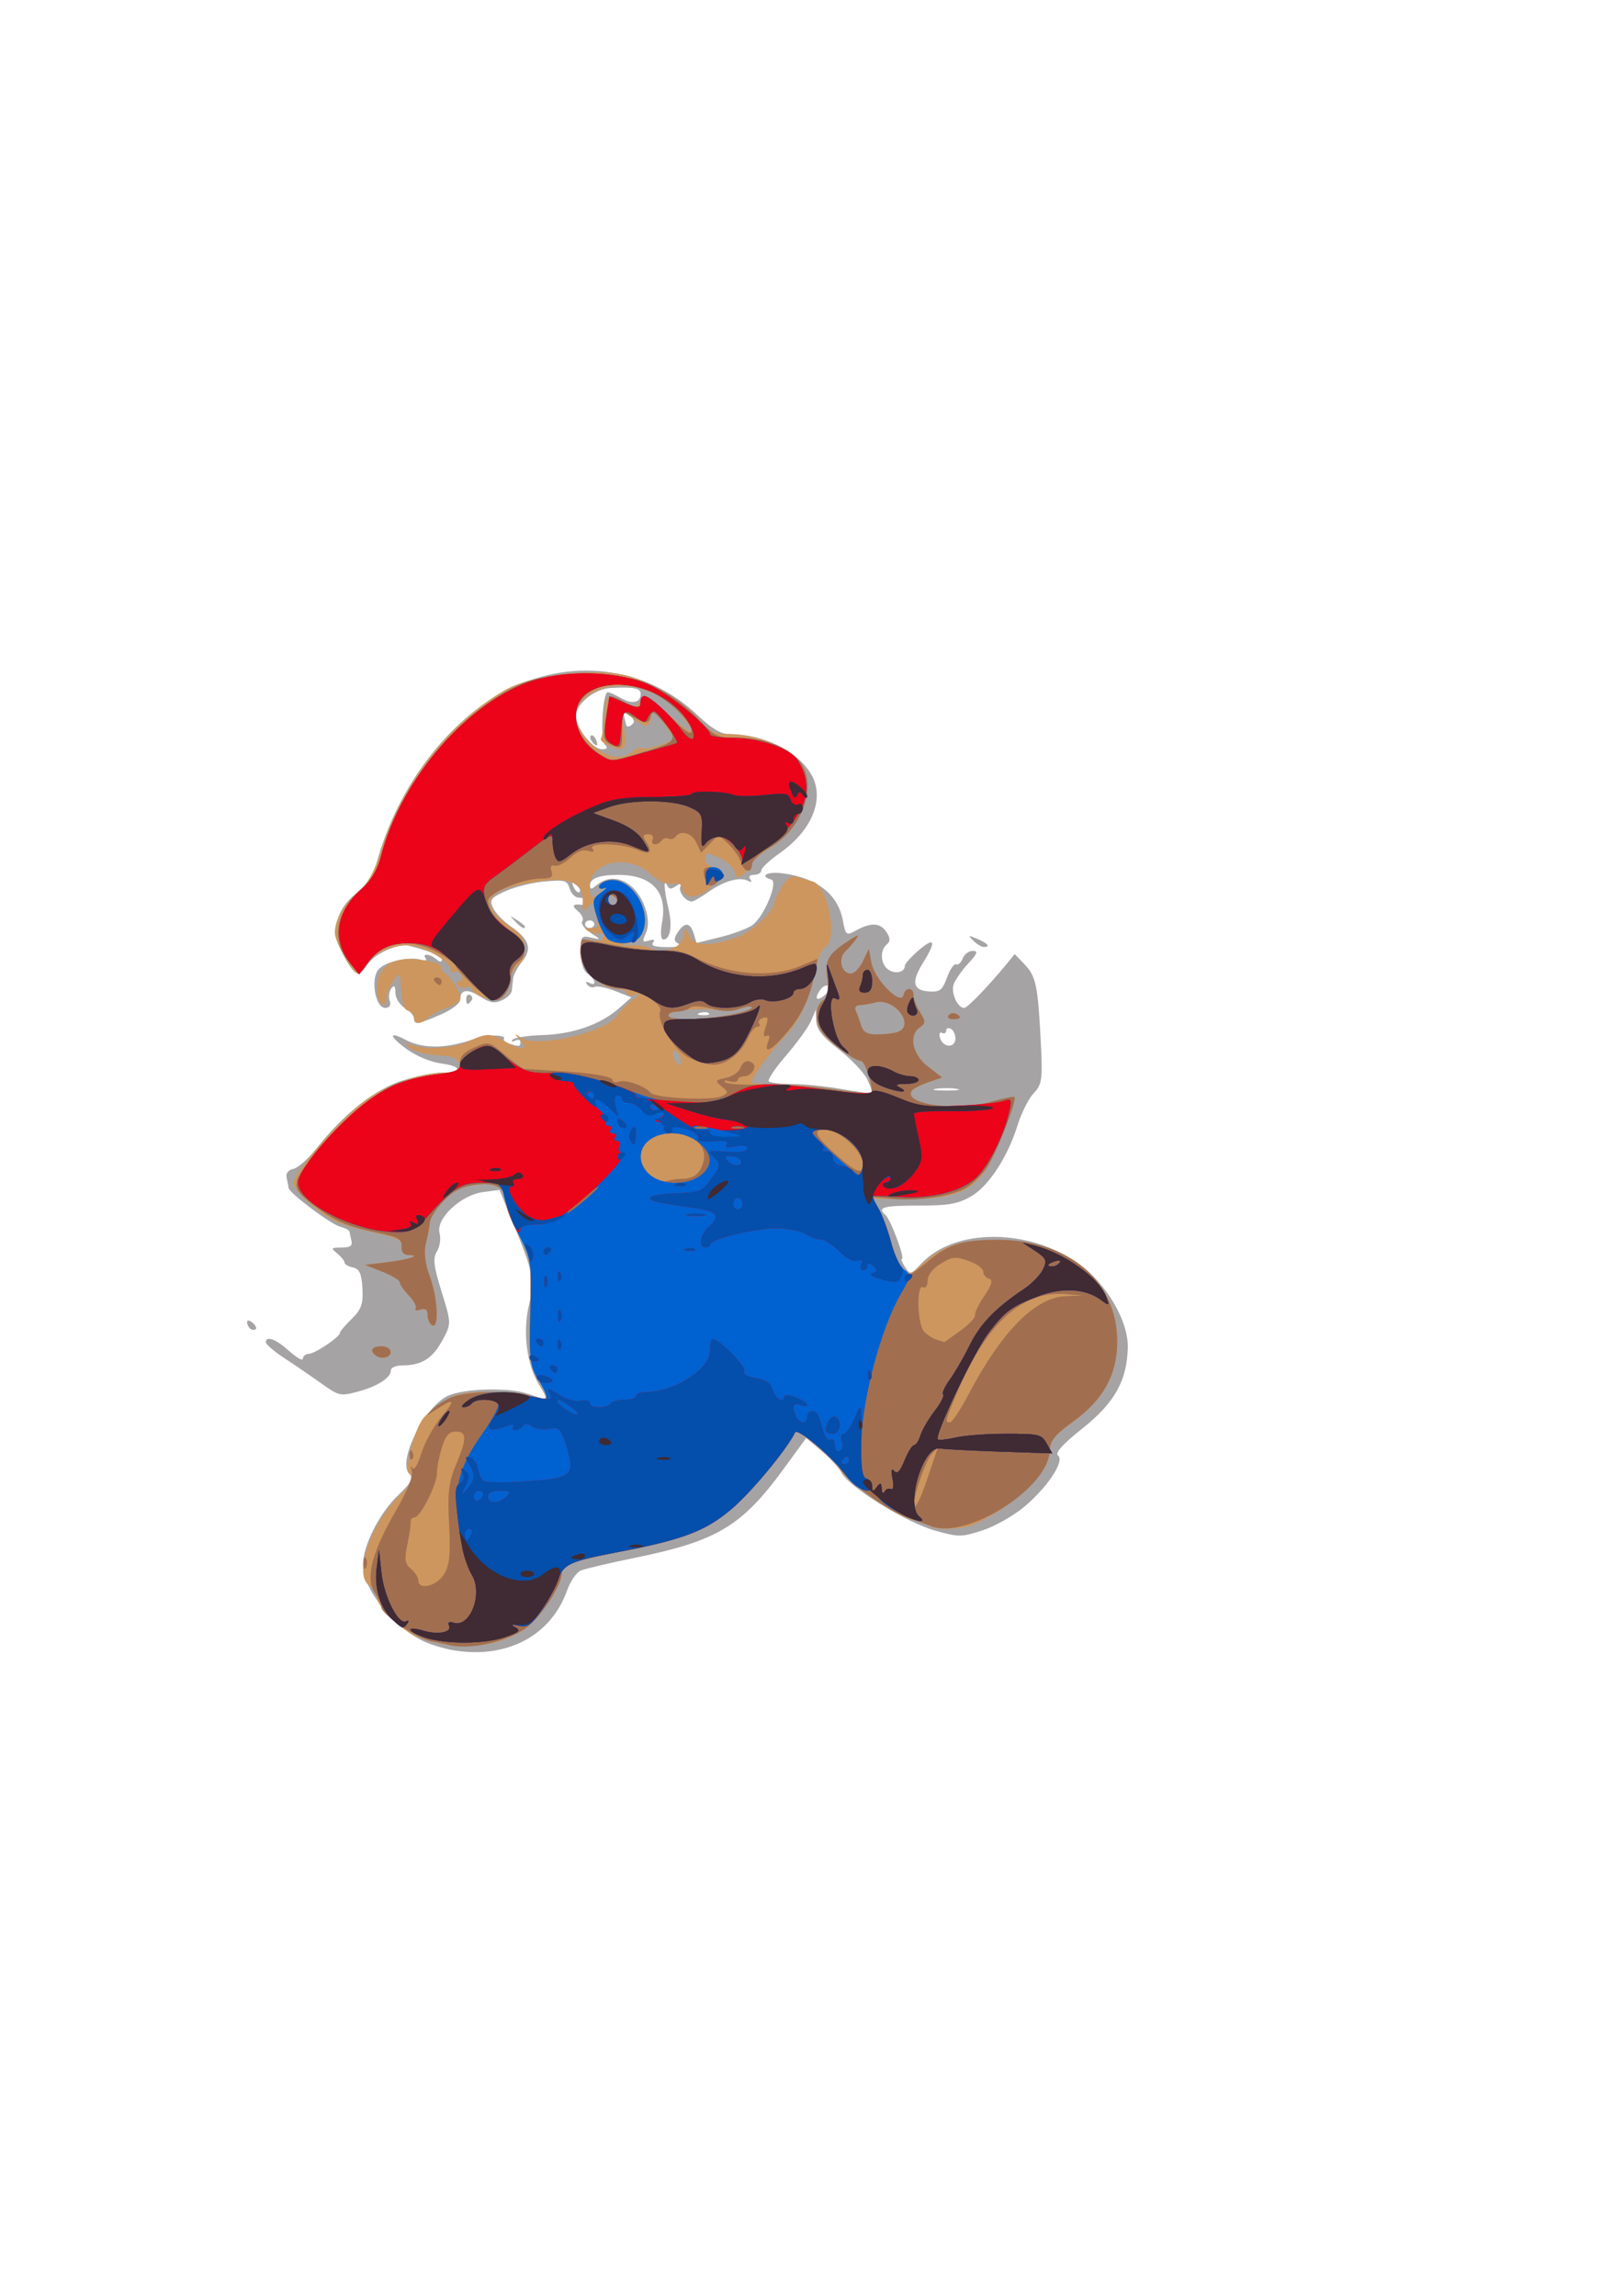 <?xml version="1.0" encoding="UTF-8" standalone="no"?>
<!-- Created with Inkscape (http://www.inkscape.org/) -->

<svg
   xmlns:dc="http://purl.org/dc/elements/1.1/"
   xmlns:cc="http://creativecommons.org/ns#"
   xmlns:rdf="http://www.w3.org/1999/02/22-rdf-syntax-ns#"
   xmlns:svg="http://www.w3.org/2000/svg"
   xmlns="http://www.w3.org/2000/svg"
   xmlns:sodipodi="http://sodipodi.sourceforge.net/DTD/sodipodi-0.dtd"
   xmlns:inkscape="http://www.inkscape.org/namespaces/inkscape"
   width="26mm"
   height="37mm"
   viewBox="0 0 26 37"
   version="1.1"
   id="svg8"
   inkscape:version="0.92.3 (2405546, 2018-03-11)"
   sodipodi:docname="mario.svg">
  <defs
     id="defs2" />
  <sodipodi:namedview
     id="base"
     pagecolor="#ffffff"
     bordercolor="#666666"
     borderopacity="1.0"
     inkscape:pageopacity="0.0"
     inkscape:pageshadow="2"
     inkscape:zoom="0.35"
     inkscape:cx="350"
     inkscape:cy="560"
     inkscape:document-units="px"
     inkscape:current-layer="layer1"
     showgrid="false"
     units="mm"
     inkscape:pagecheckerboard="false"
     inkscape:window-width="1366"
     inkscape:window-height="705"
     inkscape:window-x="-8"
     inkscape:window-y="-8"
     inkscape:window-maximized="1" />
  <g
     inkscape:label="Layer 1"
     inkscape:groupmode="layer"
     id="layer1"
     transform="translate(0,-260)">
    <g
       id="g21"
       transform="translate(-0.756,-2.268)">
      <path
         style="fill:#a6a3a4;stroke-width:0.068"
         d="m 8.098,288.87 c -0.144,-0.022 -0.362,-0.084 -0.485,-0.138 -0.496,-0.216 -1.007,-0.847 -1.007,-1.242 0,-0.311 0.263,-0.833 0.568,-1.125 0.218,-0.209 0.251,-0.274 0.178,-0.346 -0.191,-0.189 0.23,-1.053 0.608,-1.248 0.243,-0.125 0.988,-0.149 1.298,-0.042 0.152,0.052 0.29,0.095 0.306,0.095 0.016,0 -0.039,-0.11 -0.122,-0.244 -0.198,-0.319 -0.264,-0.867 -0.156,-1.295 0.096,-0.378 0.071,-0.499 -0.27,-1.33 l -0.209,-0.51 -0.261,0.034 c -0.361,0.047 -0.767,0.428 -0.705,0.661 0.024,0.091 0.005,0.224 -0.042,0.297 -0.069,0.105 -0.053,0.237 0.074,0.646 0.159,0.514 0.16,0.515 0.014,0.786 -0.157,0.291 -0.336,0.404 -0.64,0.404 -0.111,0 -0.191,0.035 -0.191,0.082 0,0.12 -0.22,0.259 -0.543,0.344 -0.27,0.071 -0.294,0.066 -0.57,-0.13 -0.158,-0.113 -0.426,-0.296 -0.595,-0.407 -0.169,-0.111 -0.307,-0.229 -0.307,-0.26 0,-0.114 0.162,-0.054 0.377,0.14 0.121,0.109 0.22,0.164 0.22,0.123 0,-0.041 0.042,-0.076 0.093,-0.077 0.101,-0.002 0.504,-0.273 0.504,-0.339 0,-0.022 0.085,-0.123 0.19,-0.225 0.156,-0.152 0.187,-0.241 0.173,-0.493 -0.013,-0.238 -0.048,-0.314 -0.153,-0.336 -0.074,-0.016 -0.135,-0.051 -0.135,-0.079 0,-0.027 -0.053,-0.093 -0.117,-0.146 -0.107,-0.088 -0.1,-0.096 0.068,-0.096 0.136,0 0.179,-0.028 0.16,-0.107 -0.014,-0.059 -0.028,-0.126 -0.031,-0.149 -0.003,-0.023 -0.07,-0.059 -0.149,-0.079 -0.154,-0.04 -0.823,-0.543 -0.833,-0.626 -0.003,-0.028 -0.018,-0.102 -0.032,-0.164 -0.016,-0.071 0.025,-0.125 0.109,-0.143 0.075,-0.016 0.242,-0.164 0.373,-0.33 0.443,-0.562 0.948,-0.959 1.391,-1.095 0.225,-0.069 0.507,-0.126 0.626,-0.126 0.333,0 0.334,-0.102 0.002,-0.146 -0.174,-0.023 -0.404,-0.117 -0.561,-0.23 -0.289,-0.209 -0.304,-0.302 -0.025,-0.154 0.292,0.154 0.681,0.145 1.145,-0.026 0.168,-0.062 0.492,-0.054 0.443,0.011 -0.017,0.023 0.021,0.059 0.086,0.079 0.16,0.05 0.18,0.047 0.18,-0.028 0,-0.036 -0.039,-0.045 -0.086,-0.021 -0.048,0.024 -0.066,0.017 -0.041,-0.016 0.025,-0.033 0.24,-0.066 0.478,-0.074 0.495,-0.015 0.937,-0.169 1.234,-0.429 l 0.204,-0.179 -0.261,-0.102 c -0.143,-0.056 -0.292,-0.086 -0.329,-0.067 -0.038,0.019 -0.093,0.003 -0.123,-0.037 -0.034,-0.045 -0.022,-0.055 0.032,-0.028 0.127,0.064 0.105,-0.058 -0.026,-0.147 -0.069,-0.047 -0.112,-0.181 -0.112,-0.349 0,-0.253 0.012,-0.27 0.168,-0.234 0.167,0.038 0.167,0.038 -0.011,-0.079 -0.098,-0.065 -0.157,-0.147 -0.13,-0.183 0.027,-0.036 -0.004,-0.108 -0.069,-0.162 -0.108,-0.088 -0.087,-0.123 0.061,-0.104 0.031,0.004 0.056,-0.02 0.056,-0.054 0,-0.034 -0.047,-0.061 -0.104,-0.061 -0.057,0 -0.124,-0.066 -0.148,-0.146 -0.041,-0.134 -0.074,-0.143 -0.4,-0.115 -0.195,0.017 -0.479,0.086 -0.629,0.154 -0.243,0.11 -0.266,0.14 -0.205,0.272 0.038,0.082 0.168,0.217 0.289,0.301 0.295,0.204 0.345,0.361 0.18,0.563 -0.074,0.091 -0.14,0.214 -0.146,0.273 -0.006,0.059 -0.015,0.148 -0.021,0.197 -0.005,0.049 -0.077,0.12 -0.161,0.156 -0.121,0.053 -0.19,0.041 -0.345,-0.058 -0.209,-0.135 -0.325,-0.119 -0.325,0.046 0,0.06 -0.135,0.163 -0.317,0.242 -0.365,0.159 -0.429,0.168 -0.429,0.059 0,-0.043 -0.067,-0.118 -0.149,-0.167 -0.082,-0.049 -0.15,-0.158 -0.15,-0.243 -8.156e-4,-0.111 -0.02,-0.131 -0.065,-0.072 -0.035,0.046 -0.048,0.136 -0.027,0.199 0.024,0.075 -0.002,0.116 -0.074,0.116 -0.154,0 -0.237,-0.45 -0.113,-0.613 0.099,-0.13 0.499,-0.223 0.695,-0.161 0.067,0.021 0.097,0.011 0.071,-0.024 -0.064,-0.085 0.064,-0.076 0.172,0.013 0.058,0.048 0.09,0.051 0.09,0.007 0,-0.059 -0.166,-0.129 -0.529,-0.223 -0.173,-0.045 -0.555,0.126 -0.667,0.299 -0.139,0.213 -0.209,0.188 -0.382,-0.133 -0.212,-0.394 -0.144,-0.739 0.199,-1.014 0.141,-0.113 0.276,-0.288 0.301,-0.389 0.303,-1.217 1.101,-2.321 2.056,-2.845 1.058,-0.58 2.303,-0.436 3.141,0.364 0.225,0.214 0.376,0.305 0.507,0.306 0.546,0.001 1.077,0.254 1.313,0.625 0.246,0.386 0.046,0.913 -0.489,1.29 -0.166,0.116 -0.301,0.243 -0.301,0.282 0,0.039 -0.052,0.071 -0.116,0.071 -0.069,0 -0.095,0.029 -0.063,0.071 0.034,0.045 0.02,0.054 -0.037,0.025 -0.134,-0.068 -0.39,0.004 -0.635,0.179 -0.119,0.085 -0.241,0.155 -0.271,0.155 -0.109,0 -0.233,-0.181 -0.176,-0.258 0.047,-0.065 0.036,-0.065 -0.061,-1.3e-4 -0.097,0.065 -0.126,0.065 -0.158,0 -0.062,-0.127 -0.052,0.07 0.019,0.371 0.067,0.285 0.032,0.5 -0.082,0.5 -0.041,0 -0.05,-0.115 -0.02,-0.277 0.09,-0.494 -0.162,-0.765 -0.712,-0.765 -0.292,0 -0.449,0.057 -0.449,0.164 0,0.076 0.018,0.075 0.117,-0.007 0.268,-0.22 0.637,-0.037 0.775,0.385 0.053,0.16 0.055,0.295 0.007,0.399 -0.061,0.132 -0.054,0.15 0.049,0.118 0.081,-0.025 0.103,-0.014 0.067,0.034 -0.038,0.05 0.032,0.071 0.23,0.071 0.187,-6.2e-4 0.25,-0.019 0.183,-0.053 -0.079,-0.041 -0.082,-0.081 -0.016,-0.183 0.112,-0.172 0.202,-0.165 0.259,0.019 l 0.046,0.15 0.377,-0.092 c 0.207,-0.051 0.442,-0.138 0.521,-0.194 0.189,-0.133 0.426,-0.704 0.306,-0.736 -0.199,-0.055 -0.064,-0.132 0.176,-0.101 0.559,0.073 0.895,0.332 0.977,0.755 0.049,0.251 0.053,0.254 0.224,0.161 0.238,-0.128 0.382,-0.118 0.482,0.035 0.061,0.093 0.062,0.148 0.003,0.196 -0.116,0.095 -0.101,0.321 0.027,0.408 0.112,0.076 0.264,0.04 0.264,-0.063 0,-0.032 0.101,-0.145 0.224,-0.251 0.261,-0.224 0.287,-0.149 0.07,0.201 -0.194,0.312 -0.166,0.446 0.097,0.463 0.176,0.011 0.214,-0.019 0.29,-0.227 0.048,-0.132 0.114,-0.226 0.145,-0.21 0.032,0.016 0.08,-0.026 0.106,-0.094 0.026,-0.068 0.1,-0.123 0.163,-0.123 0.09,0 0.075,0.043 -0.069,0.199 -0.102,0.11 -0.208,0.26 -0.237,0.335 -0.052,0.135 0.058,0.385 0.168,0.385 0.053,0 0.389,-0.348 0.693,-0.719 l 0.121,-0.148 0.157,0.163 c 0.186,0.195 0.216,0.335 0.263,1.236 0.032,0.617 0.021,0.702 -0.112,0.841 -0.081,0.085 -0.197,0.313 -0.258,0.508 -0.166,0.533 -0.48,1.009 -0.771,1.167 -0.209,0.114 -0.357,0.138 -0.84,0.138 -0.564,0 -0.665,0.03 -0.518,0.156 0.079,0.068 0.315,0.702 0.261,0.702 -0.02,0 0.003,0.059 0.05,0.131 0.085,0.13 0.088,0.129 0.27,-0.062 0.543,-0.57 1.737,-0.563 2.537,0.015 0.445,0.322 0.794,0.921 0.784,1.345 -0.012,0.534 -0.212,0.891 -0.731,1.304 -0.321,0.256 -0.446,0.394 -0.393,0.437 0.112,0.092 -0.179,0.525 -0.562,0.84 -0.175,0.143 -0.476,0.31 -0.669,0.371 -0.339,0.106 -0.366,0.106 -0.755,-0.002 -0.451,-0.126 -1.377,-0.696 -1.498,-0.923 -0.043,-0.081 -0.19,-0.241 -0.327,-0.357 l -0.249,-0.211 -0.367,0.502 c -0.673,0.921 -1.074,1.16 -2.397,1.429 -0.411,0.084 -0.803,0.176 -0.872,0.206 -0.068,0.03 -0.166,0.173 -0.218,0.319 -0.256,0.722 -0.955,1.099 -1.798,0.97 z m 6.637,-9.208 c -0.055,-0.111 -0.261,-0.327 -0.458,-0.48 -0.263,-0.205 -0.36,-0.327 -0.364,-0.46 l -0.006,-0.181 -0.08,0.184 c -0.044,0.101 -0.225,0.352 -0.403,0.558 -0.178,0.206 -0.301,0.392 -0.275,0.414 0.027,0.022 0.202,0.041 0.39,0.042 0.188,0.001 0.544,0.038 0.79,0.082 0.246,0.043 0.461,0.071 0.476,0.061 0.016,-0.01 -0.016,-0.109 -0.071,-0.22 z m 1.441,0.154 c -0.092,-0.015 -0.243,-0.015 -0.336,0 -0.092,0.015 -0.017,0.027 0.168,0.027 0.185,0 0.26,-0.012 0.168,-0.027 z m -0.019,-0.811 c 0,-0.065 -0.034,-0.136 -0.075,-0.157 -0.041,-0.021 -0.075,-0.007 -0.075,0.031 0,0.038 -0.03,0.053 -0.068,0.034 -0.037,-0.019 -0.05,0.021 -0.029,0.088 0.05,0.157 0.246,0.16 0.246,0.004 z m -3.975,-0.408 c -0.025,-0.02 -0.089,-0.022 -0.143,-0.005 -0.06,0.02 -0.042,0.034 0.045,0.037 0.079,0.003 0.123,-0.012 0.098,-0.032 z m 1.933,-0.435 c -0.031,-0.025 -0.087,-0.005 -0.125,0.044 -0.115,0.149 -0.08,0.216 0.054,0.105 0.069,-0.057 0.101,-0.124 0.071,-0.149 z m -3.779,-0.999 c 0,-0.034 -0.034,-0.061 -0.075,-0.061 -0.041,0 -0.075,0.028 -0.075,0.061 0,0.034 0.034,0.061 0.075,0.061 0.041,0 0.075,-0.028 0.075,-0.061 z m -0.289,-0.629 c -0.074,-0.06 -0.082,-0.053 -0.042,0.034 0.028,0.06 0.07,0.095 0.093,0.076 0.023,-0.019 4.7e-5,-0.068 -0.051,-0.11 z m 0.458,-2.267 c -0.078,-0.082 -0.035,-0.843 0.048,-0.843 0.027,0 0.124,0.043 0.215,0.096 0.179,0.103 0.315,0.073 0.315,-0.069 0,-0.093 -0.114,-0.115 -0.485,-0.095 -0.261,0.014 -0.56,0.257 -0.559,0.454 3.9e-4,0.188 0.271,0.533 0.418,0.533 0.087,0 0.101,-0.022 0.049,-0.077 z m -0.209,-0.05 c -0.027,-0.036 -0.033,-0.079 -0.014,-0.095 0.02,-0.016 0.055,0.013 0.08,0.065 0.05,0.108 0.007,0.127 -0.066,0.029 z m 0.669,-0.295 c 0.022,-0.03 -0.006,-0.087 -0.064,-0.126 -0.084,-0.058 -0.1,-0.05 -0.08,0.039 0.014,0.061 0.028,0.118 0.031,0.126 0.013,0.034 0.074,0.012 0.112,-0.039 z m -6.176,9.759 c -0.027,-0.022 -0.05,-0.069 -0.05,-0.104 0,-0.038 0.035,-0.035 0.088,0.009 0.049,0.04 0.071,0.087 0.05,0.104 -0.021,0.017 -0.061,0.013 -0.088,-0.009 z m 3.483,-5.32 c 0,-0.049 0.029,-0.075 0.063,-0.057 0.035,0.018 0.044,0.058 0.02,0.089 -0.06,0.08 -0.084,0.071 -0.084,-0.032 z m 8.174,-0.932 c -0.093,-0.092 -0.087,-0.095 0.065,-0.029 0.174,0.076 0.216,0.13 0.102,0.13 -0.036,0 -0.112,-0.046 -0.168,-0.102 z m -7.388,-0.312 c -0.093,-0.097 -0.09,-0.099 0.028,-0.023 0.072,0.046 0.131,0.095 0.131,0.107 0,0.051 -0.061,0.018 -0.159,-0.084 z"
         id="path35"
         inkscape:connector-curvature="0" />
      <path
         style="fill:#cd965e;stroke-width:0.068"
         d="m 7.837,288.751 c -0.123,-0.024 -0.295,-0.076 -0.382,-0.114 -0.235,-0.104 -0.626,-0.491 -0.626,-0.621 0,-0.062 -0.054,-0.15 -0.121,-0.195 -0.266,-0.181 0.035,-1.032 0.526,-1.49 0.212,-0.197 0.224,-0.23 0.119,-0.316 -0.08,-0.065 0.058,-0.638 0.209,-0.867 0.049,-0.074 0.201,-0.205 0.338,-0.291 0.208,-0.13 0.329,-0.156 0.742,-0.156 0.271,0 0.579,0.032 0.684,0.071 0.27,0.101 0.298,0.039 0.116,-0.254 -0.143,-0.23 -0.157,-0.341 -0.14,-1.125 0.018,-0.832 0.011,-0.884 -0.182,-1.223 -0.111,-0.195 -0.201,-0.417 -0.201,-0.494 0,-0.258 -0.156,-0.357 -0.493,-0.313 -0.227,0.03 -0.357,0.095 -0.517,0.261 -0.118,0.122 -0.218,0.277 -0.223,0.346 -0.005,0.069 -0.033,0.222 -0.063,0.34 -0.035,0.138 -0.013,0.324 0.06,0.521 0.13,0.349 0.157,0.855 0.042,0.797 -0.041,-0.021 -0.075,-0.094 -0.075,-0.163 0,-0.088 -0.034,-0.115 -0.116,-0.089 -0.064,0.02 -0.098,0.013 -0.076,-0.017 0.022,-0.029 -0.027,-0.123 -0.108,-0.208 -0.082,-0.085 -0.148,-0.182 -0.148,-0.215 0,-0.033 -0.126,-0.11 -0.28,-0.171 l -0.28,-0.111 0.362,-0.044 c 0.354,-0.043 0.559,-0.114 0.332,-0.114 -0.07,0 -0.111,-0.051 -0.106,-0.132 0.008,-0.114 -0.066,-0.149 -0.534,-0.252 -0.438,-0.097 -0.607,-0.171 -0.877,-0.387 -0.184,-0.147 -0.334,-0.321 -0.334,-0.389 0,-0.151 0.588,-0.85 1.046,-1.245 0.359,-0.309 0.963,-0.538 1.42,-0.538 0.193,0 0.227,-0.021 0.207,-0.129 -0.019,-0.105 -0.085,-0.133 -0.352,-0.149 -0.186,-0.011 -0.38,-0.065 -0.448,-0.125 -0.066,-0.058 -0.077,-0.085 -0.026,-0.061 0.222,0.102 0.705,0.087 0.958,-0.03 0.323,-0.149 0.366,-0.148 0.638,0.01 0.247,0.145 0.364,0.115 0.204,-0.051 -0.094,-0.099 -0.092,-0.101 0.026,-0.025 0.267,0.172 1.373,-0.089 1.554,-0.366 0.051,-0.078 0.163,-0.191 0.249,-0.251 0.123,-0.086 0.128,-0.102 0.026,-0.073 -0.073,0.021 -0.131,0.007 -0.131,-0.03 0,-0.037 -0.07,-0.068 -0.155,-0.068 -0.263,0 -0.591,-0.325 -0.591,-0.585 0,-0.208 0.015,-0.224 0.187,-0.197 0.128,0.02 0.187,0.002 0.187,-0.058 0,-0.048 -0.027,-0.073 -0.06,-0.057 -0.033,0.017 -0.108,0.005 -0.168,-0.026 -0.088,-0.046 -0.083,-0.057 0.031,-0.057 0.108,-7.2e-4 0.129,-0.032 0.094,-0.139 -0.025,-0.076 -0.045,-0.178 -0.046,-0.226 -7.73e-4,-0.067 -0.024,-0.062 -0.097,0.02 -0.085,0.095 -0.095,0.083 -0.088,-0.106 0.01,-0.259 -0.196,-0.363 -0.621,-0.312 -0.951,0.114 -1.123,0.358 -0.53,0.751 0.16,0.106 0.215,0.195 0.215,0.349 0,0.115 -0.047,0.229 -0.106,0.256 -0.058,0.027 -0.117,0.143 -0.131,0.257 -0.032,0.269 -0.21,0.367 -0.465,0.255 -0.104,-0.046 -0.171,-0.106 -0.15,-0.134 0.021,-0.028 -0.01,-0.036 -0.07,-0.017 -0.06,0.019 -0.13,0.005 -0.158,-0.031 -0.027,-0.036 -0.015,-0.066 0.027,-0.066 0.042,0 0.057,-0.041 0.034,-0.092 -0.024,-0.05 -0.073,-0.076 -0.11,-0.058 -0.037,0.019 -0.067,-0.003 -0.067,-0.047 0,-0.101 -0.33,-0.31 -0.58,-0.368 -0.255,-0.058 -0.627,0.079 -0.757,0.279 -0.058,0.089 -0.131,0.163 -0.161,0.163 -0.083,0 -0.367,-0.51 -0.367,-0.659 0,-0.211 0.143,-0.462 0.377,-0.661 0.154,-0.131 0.262,-0.326 0.367,-0.664 0.339,-1.089 1.092,-2.064 1.996,-2.584 0.462,-0.266 1.545,-0.378 2.05,-0.212 0.393,0.129 0.859,0.424 1.076,0.681 0.159,0.188 0.247,0.236 0.432,0.237 0.408,6e-4 0.815,0.129 1.068,0.337 0.21,0.172 0.246,0.245 0.246,0.495 0,0.381 -0.231,0.768 -0.603,1.01 -0.161,0.105 -0.293,0.218 -0.293,0.251 0,0.033 -0.052,0.104 -0.116,0.156 -0.105,0.087 -0.12,0.083 -0.159,-0.037 -0.023,-0.073 -0.139,-0.174 -0.257,-0.224 -0.2,-0.085 -0.214,-0.083 -0.214,0.026 0,0.067 0.067,0.131 0.157,0.151 0.162,0.035 0.158,0.209 -0.004,0.178 -0.049,-0.009 -0.071,0.008 -0.048,0.038 0.063,0.084 -0.233,0.274 -0.363,0.234 -0.063,-0.02 -0.115,-0.078 -0.115,-0.13 0,-0.061 -0.056,-0.086 -0.161,-0.073 -0.105,0.013 -0.231,-0.043 -0.361,-0.164 -0.352,-0.324 -0.97,-0.188 -0.97,0.214 0,0.198 0.083,0.223 0.233,0.071 0.07,-0.07 0.073,-0.089 0.009,-0.058 -0.051,0.025 -0.093,0.02 -0.093,-0.012 0,-0.032 0.053,-0.075 0.117,-0.095 0.393,-0.124 0.822,0.593 0.536,0.896 -0.051,0.054 -0.16,0.114 -0.243,0.132 -0.082,0.018 -0.051,0.024 0.069,0.012 0.12,-0.012 0.275,0.007 0.343,0.042 0.21,0.108 0.506,0.007 0.542,-0.184 0.031,-0.162 0.034,-0.164 0.088,-0.03 0.078,0.19 0.322,0.201 0.787,0.036 0.235,-0.083 0.595,-0.423 0.595,-0.562 0,-0.029 0.054,-0.142 0.12,-0.25 0.087,-0.144 0.153,-0.186 0.243,-0.156 0.067,0.023 0.177,0.055 0.243,0.07 0.256,0.061 0.426,0.954 0.203,1.067 -0.046,0.023 -0.11,0.162 -0.143,0.309 -0.135,0.608 -0.237,0.838 -0.505,1.128 -0.239,0.26 -0.534,0.669 -0.534,0.741 0,0.012 0.176,0.022 0.392,0.024 0.215,10e-4 0.644,0.039 0.951,0.084 0.308,0.045 0.569,0.075 0.581,0.067 0.059,-0.041 -0.089,-0.522 -0.161,-0.523 -0.11,-0.002 -0.535,-0.322 -0.637,-0.479 -0.113,-0.174 -0.1,-0.41 0.027,-0.497 0.078,-0.053 0.097,-0.153 0.067,-0.36 -0.042,-0.296 0.017,-0.394 0.38,-0.624 0.129,-0.082 0.138,-0.082 0.082,1.1e-4 -0.035,0.051 -0.111,0.138 -0.17,0.195 -0.123,0.118 -0.063,0.357 0.09,0.357 0.055,0 0.142,-0.09 0.194,-0.199 l 0.094,-0.199 0.044,0.23 c 0.051,0.268 0.474,0.691 0.515,0.516 0.032,-0.136 0.162,-0.132 0.163,0.005 2.24e-4,0.059 0.048,0.182 0.106,0.273 0.09,0.142 0.09,0.175 -4.48e-4,0.237 -0.189,0.129 -0.128,0.438 0.124,0.634 l 0.23,0.178 -0.221,0.076 c -0.121,0.042 -0.239,0.101 -0.262,0.131 -0.169,0.224 0.706,0.346 1.289,0.18 0.183,-0.052 0.345,-0.085 0.359,-0.074 0.057,0.047 -0.321,1 -0.482,1.213 -0.249,0.33 -0.537,0.431 -1.23,0.428 l -0.582,-0.002 0.102,0.163 c 0.056,0.09 0.146,0.329 0.2,0.531 0.054,0.202 0.146,0.408 0.205,0.457 0.093,0.077 0.128,0.068 0.278,-0.075 0.324,-0.309 0.622,-0.412 1.19,-0.411 1.197,0.003 1.979,0.643 1.977,1.619 -9.41e-4,0.558 -0.216,0.953 -0.716,1.314 -0.296,0.214 -0.367,0.304 -0.373,0.472 -0.013,0.345 -0.561,0.88 -1.204,1.175 -0.191,0.088 -0.663,0.103 -0.723,0.023 -0.022,-0.029 -0.136,-0.069 -0.253,-0.088 -0.273,-0.045 -1.094,-0.614 -1.206,-0.835 -0.108,-0.215 -0.681,-0.672 -0.724,-0.577 -0.114,0.254 -0.701,0.963 -1.021,1.233 -0.421,0.356 -0.779,0.493 -1.838,0.699 -0.748,0.146 -0.896,0.203 -0.897,0.344 -0.001,0.196 -0.35,0.722 -0.588,0.887 -0.371,0.256 -0.86,0.339 -1.389,0.234 z m 3.889,-9.411 c -0.023,-0.127 -0.12,-0.195 -0.12,-0.084 0,0.08 0.063,0.174 0.118,0.174 0.01,0 0.011,-0.041 0.002,-0.09 z m 3.493,-0.437 c 0.301,-0.095 -0.041,-0.56 -0.352,-0.477 -0.09,0.024 -0.208,0.044 -0.261,0.044 -0.053,3.2e-4 -0.078,0.04 -0.056,0.088 0.022,0.048 0.061,0.154 0.086,0.235 0.034,0.112 0.096,0.148 0.255,0.148 0.115,0 0.263,-0.017 0.328,-0.037 z m -2.721,-0.274 c 0.207,-0.036 0.377,-0.093 0.377,-0.125 0,-0.034 -0.067,-0.029 -0.157,0.011 -0.088,0.039 -0.269,0.052 -0.41,0.03 -0.291,-0.045 -0.776,0.015 -0.776,0.096 0,0.075 0.51,0.068 0.966,-0.012 z m -1.787,-1.83 c 0,-0.032 -0.034,-0.075 -0.075,-0.096 -0.041,-0.021 -0.075,0.005 -0.075,0.058 0,0.052 0.034,0.096 0.075,0.096 0.041,0 0.075,-0.026 0.075,-0.058 z m 0.247,-2.422 c 0.06,-0.049 0.128,-0.073 0.152,-0.053 0.051,0.042 0.496,-0.099 0.496,-0.157 -1.53e-4,-0.021 -0.075,-0.135 -0.165,-0.253 -0.153,-0.198 -0.167,-0.204 -0.191,-0.077 -0.033,0.172 -0.073,0.172 -0.301,0 l -0.183,-0.138 0.05,0.322 c 0.053,0.34 0.014,0.378 -0.261,0.257 -0.081,-0.035 -0.131,-0.085 -0.111,-0.111 0.019,-0.026 0.043,-0.19 0.053,-0.365 0.019,-0.344 0.053,-0.368 0.323,-0.222 0.164,0.088 0.184,0.087 0.26,-0.015 0.074,-0.1 0.119,-0.078 0.454,0.223 0.402,0.36 0.487,0.354 0.183,-0.013 -0.381,-0.46 -1.096,-0.594 -1.501,-0.282 -0.25,0.193 -0.23,0.461 0.053,0.744 0.246,0.245 0.499,0.296 0.689,0.139 z m -4.152,9.733 c -0.095,-0.078 -0.049,-0.143 0.1,-0.143 0.083,0 0.149,0.041 0.149,0.092 0,0.093 -0.158,0.126 -0.249,0.051 z m 0.622,-5.44 c 0,-0.048 -0.041,-0.098 -0.09,-0.112 -0.081,-0.022 -0.101,-0.1 -0.13,-0.506 -0.008,-0.11 -0.019,-0.107 -0.115,0.031 -0.059,0.084 -0.108,0.202 -0.109,0.261 -0.006,0.227 -0.152,0.094 -0.152,-0.138 0,-0.407 0.322,-0.568 0.881,-0.438 0.095,0.022 0.167,0.064 0.162,0.094 -0.006,0.03 0.017,0.071 0.052,0.092 0.096,0.058 0.249,0.302 0.249,0.397 0,0.047 -0.1,0.119 -0.221,0.161 -0.122,0.041 -0.26,0.114 -0.308,0.161 -0.111,0.11 -0.217,0.109 -0.217,-10e-4 z m 8.62,-0.037 c 0.026,-0.034 0.078,-0.046 0.116,-0.027 0.104,0.052 0.084,0.089 -0.047,0.089 -0.064,0 -0.095,-0.028 -0.069,-0.062 z"
         id="path33"
         inkscape:connector-curvature="0" />
      <path
         style="fill:#a16f4f;stroke-width:0.068"
         d="m 7.986,288.777 c -0.041,-0.011 -0.168,-0.037 -0.282,-0.058 -0.224,-0.041 -0.8,-0.434 -0.801,-0.547 -2.537e-4,-0.038 -0.05,-0.147 -0.11,-0.242 -0.149,-0.235 -0.039,-0.655 0.345,-1.317 0.187,-0.321 0.281,-0.558 0.255,-0.644 -0.022,-0.074 -0.019,-0.095 0.007,-0.046 0.029,0.054 0.087,-0.038 0.148,-0.234 0.055,-0.177 0.207,-0.449 0.336,-0.604 0.227,-0.271 0.194,-0.293 -0.122,-0.085 -0.139,0.092 -0.142,0.091 -0.043,-0.013 0.058,-0.061 0.198,-0.151 0.312,-0.199 0.249,-0.106 1.028,-0.116 1.293,-0.017 0.27,0.101 0.298,0.039 0.116,-0.254 -0.143,-0.23 -0.157,-0.341 -0.14,-1.125 0.018,-0.832 0.011,-0.884 -0.182,-1.223 -0.111,-0.195 -0.201,-0.417 -0.201,-0.494 0,-0.258 -0.156,-0.357 -0.493,-0.313 -0.227,0.03 -0.357,0.095 -0.517,0.261 -0.118,0.122 -0.218,0.277 -0.223,0.346 -0.005,0.069 -0.033,0.222 -0.063,0.34 -0.035,0.138 -0.013,0.324 0.06,0.521 0.13,0.349 0.157,0.855 0.042,0.797 -0.041,-0.021 -0.075,-0.094 -0.075,-0.163 0,-0.088 -0.034,-0.115 -0.116,-0.089 -0.064,0.02 -0.098,0.013 -0.076,-0.017 0.022,-0.029 -0.027,-0.123 -0.108,-0.208 -0.082,-0.085 -0.148,-0.182 -0.148,-0.215 0,-0.033 -0.126,-0.11 -0.28,-0.171 l -0.28,-0.111 0.362,-0.044 c 0.354,-0.043 0.559,-0.114 0.332,-0.114 -0.072,0 -0.111,-0.052 -0.106,-0.138 0.007,-0.114 -0.049,-0.15 -0.327,-0.208 -0.523,-0.109 -0.708,-0.182 -1.002,-0.394 -0.451,-0.325 -0.461,-0.379 -0.148,-0.802 0.373,-0.504 1.091,-1.123 1.434,-1.236 0.155,-0.051 0.439,-0.112 0.633,-0.136 0.305,-0.038 0.352,-0.062 0.352,-0.188 0,-0.1 0.072,-0.175 0.233,-0.244 0.232,-0.099 0.235,-0.098 0.494,0.121 0.143,0.121 0.282,0.222 0.308,0.225 0.026,0.002 0.249,0.016 0.495,0.03 0.59,0.033 0.933,0.09 0.933,0.155 0,0.029 0.048,0.037 0.106,0.019 0.113,-0.036 0.42,0.075 0.504,0.181 0.068,0.085 0.981,0.131 1.142,0.057 0.117,-0.054 0.117,-0.066 0.005,-0.158 -0.113,-0.092 -0.108,-0.103 0.065,-0.139 0.103,-0.021 0.207,-0.091 0.232,-0.155 0.045,-0.117 0.122,-0.147 0.204,-0.08 0.073,0.06 -0.027,0.209 -0.14,0.209 -0.057,0 -0.104,0.027 -0.104,0.059 0,0.033 -0.059,0.042 -0.131,0.021 -0.074,-0.022 -0.104,-0.015 -0.07,0.016 0.033,0.03 0.285,0.047 0.56,0.038 0.274,-0.009 0.784,0.023 1.133,0.071 0.349,0.048 0.644,0.08 0.655,0.071 0.059,-0.043 -0.089,-0.522 -0.161,-0.524 -0.11,-0.002 -0.535,-0.322 -0.637,-0.479 -0.113,-0.174 -0.1,-0.41 0.027,-0.497 0.078,-0.053 0.097,-0.153 0.067,-0.36 -0.042,-0.296 0.017,-0.394 0.38,-0.624 0.129,-0.082 0.138,-0.082 0.082,1.1e-4 -0.035,0.051 -0.111,0.138 -0.17,0.195 -0.123,0.118 -0.063,0.357 0.09,0.357 0.055,0 0.142,-0.09 0.194,-0.199 l 0.094,-0.199 0.044,0.23 c 0.051,0.268 0.474,0.691 0.515,0.516 0.032,-0.136 0.162,-0.132 0.163,0.005 2.24e-4,0.059 0.048,0.182 0.106,0.273 0.09,0.142 0.09,0.175 -4.48e-4,0.237 -0.189,0.129 -0.128,0.438 0.124,0.634 l 0.23,0.178 -0.221,0.076 c -0.121,0.042 -0.239,0.101 -0.262,0.131 -0.169,0.224 0.706,0.346 1.289,0.18 0.183,-0.052 0.345,-0.085 0.36,-0.073 0.049,0.04 -0.294,0.918 -0.444,1.137 -0.081,0.118 -0.228,0.263 -0.326,0.323 -0.232,0.141 -0.767,0.221 -1.2,0.181 l -0.342,-0.032 0.111,0.177 c 0.061,0.098 0.155,0.343 0.209,0.545 0.088,0.328 0.207,0.521 0.32,0.521 0.021,0 0.152,-0.095 0.289,-0.211 0.32,-0.27 0.552,-0.341 1.124,-0.339 1.135,0.003 1.918,0.674 1.916,1.64 -9.48e-4,0.536 -0.223,0.937 -0.716,1.294 -0.296,0.214 -0.367,0.304 -0.373,0.472 -0.023,0.598 -1.336,1.429 -1.91,1.21 -0.094,-0.036 -0.267,-0.097 -0.383,-0.136 -0.306,-0.101 -0.995,-0.607 -1.094,-0.803 -0.107,-0.212 -0.68,-0.668 -0.722,-0.574 -0.114,0.254 -0.701,0.963 -1.021,1.233 -0.421,0.356 -0.779,0.493 -1.838,0.699 -0.748,0.146 -0.896,0.203 -0.897,0.344 -0.001,0.196 -0.35,0.722 -0.588,0.887 -0.323,0.223 -0.919,0.349 -1.24,0.261 z m -0.074,-1.136 c 0.091,-0.145 0.109,-0.321 0.083,-0.803 -0.027,-0.5 -0.007,-0.682 0.109,-0.958 0.181,-0.432 0.18,-0.54 -0.002,-0.54 -0.108,0 -0.165,0.066 -0.224,0.259 -0.044,0.143 -0.079,0.327 -0.079,0.411 0,0.186 -0.268,0.713 -0.362,0.713 -0.038,0 -0.066,0.035 -0.062,0.077 0.004,0.042 -0.02,0.207 -0.054,0.366 -0.049,0.231 -0.037,0.309 0.059,0.387 0.066,0.054 0.12,0.138 0.12,0.186 0,0.163 0.291,0.094 0.412,-0.098 z m 7.77,-1.478 c 0.062,-0.18 0.131,-0.383 0.153,-0.451 l 0.041,-0.123 -0.111,0.123 c -0.089,0.099 -0.279,0.65 -0.279,0.81 0,0.108 0.097,-0.069 0.196,-0.359 z m 0.699,-1.447 c 0.525,-0.995 1.068,-1.54 1.549,-1.558 l 0.28,-0.01 -0.275,-0.024 c -0.702,-0.061 -1.291,0.48 -1.767,1.623 -0.18,0.433 -0.183,0.444 -0.098,0.444 0.034,0 0.174,-0.214 0.312,-0.475 z m -0.144,-1.002 c 0.141,-0.104 0.247,-0.216 0.236,-0.25 -0.011,-0.033 0.056,-0.173 0.149,-0.31 0.123,-0.182 0.144,-0.258 0.076,-0.277 -0.051,-0.014 -0.093,-0.067 -0.093,-0.116 0,-0.049 -0.107,-0.127 -0.238,-0.172 -0.215,-0.074 -0.259,-0.07 -0.448,0.045 -0.127,0.077 -0.21,0.184 -0.21,0.273 0,0.081 -0.033,0.129 -0.075,0.107 -0.11,-0.056 -0.093,0.601 0.019,0.717 0.051,0.053 0.144,0.111 0.205,0.129 0.062,0.018 0.114,0.035 0.117,0.038 0.003,0.003 0.12,-0.08 0.261,-0.185 z m -4.495,-2.447 c 0.202,-0.002 0.306,-0.085 0.355,-0.287 0.06,-0.246 -0.167,-0.448 -0.504,-0.448 -0.301,0 -0.51,0.154 -0.51,0.377 0,0.203 0.259,0.445 0.422,0.394 0.062,-0.019 0.168,-0.036 0.237,-0.036 z m 2.923,-0.231 c 0,-0.215 -0.376,-0.56 -0.616,-0.563 -0.203,-0.003 -0.157,0.1 0.177,0.398 0.332,0.296 0.438,0.336 0.438,0.166 z m 0.554,-2.135 c 0.301,-0.095 -0.041,-0.56 -0.352,-0.477 -0.09,0.024 -0.208,0.044 -0.261,0.044 -0.053,3.2e-4 -0.078,0.04 -0.056,0.088 0.022,0.048 0.061,0.154 0.086,0.235 0.034,0.112 0.096,0.148 0.255,0.148 0.115,0 0.263,-0.017 0.328,-0.037 z m -8.601,8.557 c 0,-0.084 0.017,-0.119 0.038,-0.077 0.021,0.042 0.021,0.111 0,0.153 -0.021,0.042 -0.038,0.008 -0.038,-0.077 z m 0.74,-1.752 c 0.004,-0.071 0.021,-0.086 0.045,-0.037 0.022,0.044 0.019,0.097 -0.006,0.117 -0.025,0.02 -0.042,-0.016 -0.039,-0.08 z M 6.804,284.108 c -0.095,-0.078 -0.049,-0.143 0.1,-0.143 0.083,0 0.149,0.041 0.149,0.092 0,0.093 -0.158,0.126 -0.249,0.051 z m 5.052,-4.796 c -0.238,-0.119 -0.525,-0.589 -0.458,-0.751 0.048,-0.116 -0.38,-0.357 -0.635,-0.357 -0.317,0 -0.651,-0.297 -0.651,-0.578 0,-0.121 0.015,-0.219 0.033,-0.219 0.018,0 0.259,0.043 0.536,0.096 0.277,0.053 0.623,0.089 0.77,0.08 0.165,-0.01 0.35,0.029 0.487,0.103 0.539,0.291 1.234,0.353 1.712,0.153 l 0.285,-0.119 -0.038,0.196 c -0.082,0.422 -0.199,0.681 -0.438,0.969 -0.26,0.314 -0.406,0.391 -0.32,0.169 0.032,-0.084 0.022,-0.116 -0.027,-0.091 -0.052,0.027 -0.057,-0.019 -0.015,-0.142 0.05,-0.144 0.042,-0.174 -0.042,-0.148 -0.058,0.018 -0.086,0.058 -0.064,0.088 0.023,0.03 0.009,0.055 -0.03,0.055 -0.039,0 -0.106,0.081 -0.148,0.179 -0.102,0.241 -0.349,0.434 -0.554,0.434 -0.092,-1.2e-4 -0.273,-0.053 -0.402,-0.117 z m 0.641,-0.684 c 0.207,-0.036 0.377,-0.091 0.377,-0.121 0,-0.03 -0.084,-0.023 -0.187,0.015 -0.14,0.052 -0.257,0.053 -0.465,2e-4 -0.18,-0.045 -0.303,-0.049 -0.35,-0.01 -0.04,0.033 -0.133,0.06 -0.207,0.06 -0.074,0 -0.134,0.028 -0.134,0.061 0,0.081 0.494,0.078 0.966,-0.005 z m 3.549,0.004 c 0.026,-0.034 0.078,-0.046 0.116,-0.027 0.104,0.052 0.084,0.089 -0.047,0.089 -0.064,0 -0.095,-0.028 -0.069,-0.062 z m -7.681,-0.5 c -0.147,-0.141 -0.267,-0.278 -0.267,-0.304 0,-0.026 -0.125,-0.118 -0.279,-0.203 -0.452,-0.253 -0.873,-0.193 -1.135,0.159 l -0.136,0.184 -0.147,-0.173 c -0.311,-0.365 -0.251,-0.795 0.163,-1.173 0.161,-0.147 0.275,-0.334 0.328,-0.54 0.303,-1.172 1.266,-2.354 2.279,-2.799 0.448,-0.197 1.591,-0.196 2.024,10e-4 0.363,0.166 0.605,0.342 0.887,0.645 0.19,0.204 0.25,0.23 0.543,0.23 0.42,0 0.778,0.123 0.984,0.338 0.346,0.361 0.112,1.116 -0.443,1.431 -0.157,0.089 -0.286,0.21 -0.288,0.269 -0.004,0.156 -0.128,0.132 -0.179,-0.035 -0.024,-0.078 -0.114,-0.209 -0.201,-0.291 l -0.158,-0.149 -0.142,0.144 -0.142,0.144 -0.074,-0.159 c -0.074,-0.161 -0.253,-0.212 -0.339,-0.097 -0.026,0.034 -0.076,0.048 -0.111,0.03 -0.035,-0.018 -0.085,-0.005 -0.111,0.03 -0.069,0.092 -0.189,0.076 -0.144,-0.019 0.021,-0.045 -0.011,-0.082 -0.073,-0.082 -0.083,0 -0.093,0.027 -0.041,0.108 0.123,0.188 0.079,0.235 -0.135,0.144 -0.254,-0.109 -0.799,-0.122 -0.72,-0.017 0.036,0.048 0.013,0.059 -0.072,0.032 -0.083,-0.026 -0.182,0.013 -0.289,0.114 -0.089,0.085 -0.202,0.141 -0.251,0.126 -0.056,-0.018 -0.074,0.015 -0.051,0.09 0.03,0.096 -0.002,0.118 -0.171,0.118 -0.297,0 -0.854,0.234 -0.851,0.358 0.004,0.152 0.159,0.351 0.389,0.5 0.227,0.146 0.27,0.371 0.093,0.491 -0.062,0.042 -0.112,0.144 -0.112,0.226 0,0.196 -0.128,0.387 -0.258,0.387 -0.057,0 -0.224,-0.115 -0.371,-0.256 z m 2.802,-3.754 c 0.509,-0.16 0.526,-0.191 0.267,-0.49 -0.13,-0.15 -0.168,-0.166 -0.188,-0.081 -0.031,0.131 -0.084,0.133 -0.296,0.011 -0.165,-0.095 -0.166,-0.094 -0.166,0.217 0,0.299 -0.006,0.309 -0.159,0.242 -0.143,-0.063 -0.154,-0.104 -0.11,-0.413 0.027,-0.189 0.063,-0.354 0.079,-0.368 0.017,-0.014 0.107,0.019 0.201,0.073 0.215,0.124 0.287,0.124 0.287,10e-4 0,-0.157 0.165,-0.068 0.504,0.273 0.213,0.214 0.317,0.283 0.317,0.208 0,-0.161 -0.402,-0.536 -0.699,-0.652 -0.79,-0.308 -1.434,0.155 -1.055,0.757 0.103,0.163 0.377,0.368 0.493,0.368 0.027,0 0.263,-0.067 0.524,-0.149 z m -3.405,3.704 c -0.025,-0.034 -0.011,-0.061 0.033,-0.061 0.043,0 0.079,0.028 0.079,0.061 0,0.034 -0.015,0.061 -0.033,0.061 -0.018,0 -0.054,-0.028 -0.079,-0.061 z m 2.812,-0.666 c -0.054,-0.028 -0.14,-0.186 -0.191,-0.351 -0.086,-0.278 -0.082,-0.308 0.061,-0.412 0.085,-0.062 0.112,-0.095 0.061,-0.073 -0.051,0.021 -0.093,0.013 -0.093,-0.019 0,-0.032 0.053,-0.075 0.117,-0.095 0.387,-0.122 0.788,0.523 0.552,0.886 -0.08,0.122 -0.334,0.155 -0.506,0.066 z m 0.135,-0.618 c 0,-0.032 -0.034,-0.075 -0.075,-0.096 -0.041,-0.021 -0.075,0.005 -0.075,0.058 0,0.052 0.034,0.096 0.075,0.096 0.041,0 0.075,-0.026 0.075,-0.058 z m 1.4,-0.402 c -0.027,-0.118 -0.004,-0.153 0.099,-0.153 0.181,0 0.251,0.108 0.141,0.217 -0.13,0.129 -0.199,0.11 -0.239,-0.064 z"
         id="path31"
         inkscape:connector-curvature="0" />
      <path
         style="fill:#0061d0;stroke-width:0.068"
         d="m 7.583,288.651 c -0.281,-0.1 -0.281,-0.183 9.426e-4,-0.101 0.236,0.069 0.461,0.024 0.411,-0.081 -0.026,-0.055 -7.47e-4,-0.071 0.073,-0.048 0.27,0.085 0.48,-0.476 0.291,-0.777 -0.065,-0.103 -0.155,-0.423 -0.2,-0.711 -0.103,-0.655 -0.017,-1.013 0.375,-1.564 0.155,-0.218 0.269,-0.43 0.253,-0.471 -0.036,-0.089 -0.363,-0.098 -0.428,-0.012 -0.025,0.034 -0.086,0.061 -0.135,0.06 -0.049,-7.5e-4 -0.005,-0.055 0.098,-0.121 0.21,-0.135 0.603,-0.157 0.963,-0.054 0.131,0.038 0.256,0.054 0.278,0.037 0.021,-0.018 -0.033,-0.148 -0.121,-0.29 -0.145,-0.233 -0.158,-0.337 -0.136,-1.094 0.023,-0.791 0.014,-0.857 -0.176,-1.235 -0.11,-0.219 -0.221,-0.502 -0.246,-0.628 -0.044,-0.224 -0.054,-0.23 -0.364,-0.23 -0.34,0 -0.456,0.074 -0.895,0.567 -0.169,0.189 -0.251,0.23 -0.464,0.23 -0.67,0 -1.599,-0.464 -1.599,-0.799 0,-0.174 0.456,-0.744 0.92,-1.15 0.42,-0.367 0.787,-0.531 1.337,-0.597 0.27,-0.033 0.354,-0.069 0.354,-0.151 0,-0.103 0.29,-0.307 0.438,-0.307 0.038,0 0.187,0.097 0.331,0.215 0.246,0.202 0.39,0.243 0.774,0.218 0.214,-0.014 0.784,0.13 1.293,0.327 0.567,0.219 1.198,0.222 1.583,0.007 0.321,-0.179 0.513,-0.187 1.471,-0.059 0.461,0.061 0.719,0.072 0.749,0.032 0.028,-0.037 0.191,-4.3e-4 0.416,0.094 0.326,0.137 0.441,0.153 0.967,0.131 0.328,-0.013 0.661,-0.047 0.738,-0.075 0.129,-0.047 0.137,-0.031 0.088,0.184 -0.092,0.405 -0.357,0.911 -0.565,1.082 -0.255,0.21 -0.75,0.319 -1.25,0.277 -0.215,-0.018 -0.392,-0.02 -0.392,-0.004 0,0.016 0.046,0.104 0.103,0.195 0.057,0.091 0.147,0.331 0.2,0.533 0.053,0.202 0.151,0.406 0.217,0.452 0.11,0.077 0.105,0.111 -0.06,0.393 -0.31,0.531 -0.613,1.655 -0.631,2.337 -0.012,0.441 0.009,0.615 0.077,0.633 0.051,0.014 0.093,0.067 0.093,0.117 0,0.157 -0.251,0.062 -0.409,-0.156 -0.219,-0.302 -0.791,-0.785 -0.831,-0.703 -0.141,0.282 -0.709,0.966 -1.024,1.233 -0.421,0.357 -0.78,0.493 -1.821,0.692 -0.8,0.153 -0.892,0.196 -0.98,0.46 -0.04,0.119 -0.161,0.341 -0.27,0.492 -0.162,0.228 -0.225,0.269 -0.36,0.238 -0.126,-0.029 -0.138,-0.023 -0.052,0.025 0.089,0.05 0.058,0.081 -0.166,0.157 -0.346,0.119 -0.985,0.118 -1.318,-4.9e-4 z m 2.605,-7.045 c 0.139,-0.118 0.236,-0.215 0.216,-0.215 -0.021,0 -0.151,0.097 -0.29,0.215 -0.139,0.118 -0.236,0.215 -0.216,0.215 0.021,0 0.151,-0.097 0.29,-0.215 z m 1.866,-0.398 c 0.2,-0.164 0.188,-0.341 -0.034,-0.524 -0.349,-0.286 -0.936,-0.144 -0.936,0.227 0,0.241 0.238,0.42 0.56,0.42 0.162,0 0.318,-0.047 0.41,-0.123 z m 2.612,-0.189 c 0,-0.241 -0.355,-0.547 -0.635,-0.547 -0.109,0 -0.187,0.025 -0.174,0.056 0.041,0.092 0.692,0.68 0.752,0.68 0.031,0 0.056,-0.085 0.056,-0.189 z m -2.519,-0.588 c -0.051,-0.017 -0.135,-0.017 -0.187,0 -0.051,0.017 -0.009,0.031 0.093,0.031 0.103,0 0.145,-0.014 0.093,-0.031 z m 0.597,0 c -0.051,-0.017 -0.135,-0.017 -0.187,0 -0.051,0.017 -0.009,0.031 0.093,0.031 0.103,0 0.145,-0.014 0.093,-0.031 z M 7.095,288.383 C 6.89,288.196 6.786,287.872 6.827,287.545 l 0.038,-0.3 0.039,0.368 c 0.041,0.389 0.274,0.848 0.398,0.785 0.041,-0.021 0.05,-0.006 0.021,0.033 -0.069,0.092 -0.073,0.091 -0.227,-0.048 z m 8.204,-1.712 c -0.341,-0.173 -0.49,-0.333 -0.408,-0.439 0.057,-0.074 0.071,-0.068 0.077,0.032 0.004,0.067 0.024,0.088 0.045,0.046 0.021,-0.042 0.068,-0.062 0.105,-0.043 0.038,0.019 0.048,-0.055 0.025,-0.168 -0.027,-0.13 -0.018,-0.174 0.026,-0.124 0.049,0.056 0.096,0.008 0.167,-0.169 0.055,-0.136 0.124,-0.247 0.154,-0.247 0.03,0 0.076,-0.071 0.103,-0.158 0.027,-0.087 0.129,-0.263 0.228,-0.392 0.099,-0.128 0.161,-0.249 0.138,-0.268 -0.023,-0.019 0.025,-0.125 0.106,-0.237 0.081,-0.111 0.225,-0.36 0.32,-0.553 0.171,-0.347 0.419,-0.604 0.875,-0.908 0.129,-0.086 0.268,-0.23 0.31,-0.319 0.066,-0.142 0.049,-0.18 -0.127,-0.296 l -0.202,-0.133 0.187,0.046 c 0.478,0.118 1.05,0.526 1.159,0.827 0.054,0.15 0.052,0.151 -0.095,0.043 -0.241,-0.176 -0.624,-0.197 -0.998,-0.054 -0.435,0.167 -0.53,0.236 -0.797,0.582 -0.232,0.3 -0.888,1.674 -0.825,1.727 0.019,0.016 0.15,0.002 0.291,-0.031 0.141,-0.033 0.508,-0.06 0.816,-0.06 0.529,4.3e-4 0.565,0.009 0.649,0.158 l 0.089,0.158 -0.836,-0.028 c -0.46,-0.016 -0.9,-0.039 -0.978,-0.051 -0.269,-0.043 -0.554,0.913 -0.328,1.099 0.135,0.111 -0.023,0.088 -0.276,-0.041 z m 2.537,-4.053 c 0.026,-0.035 -0.004,-0.045 -0.07,-0.024 -0.129,0.041 -0.153,0.085 -0.046,0.085 0.039,0 0.091,-0.027 0.116,-0.061 z m -9.962,2.512 c 0.044,-0.067 0.097,-0.123 0.117,-0.123 0.021,0 0.001,0.055 -0.043,0.123 -0.044,0.067 -0.097,0.123 -0.117,0.123 -0.021,0 -0.001,-0.055 0.043,-0.123 z m 7.071,-5.368 c -0.229,-0.102 -0.279,-0.312 -0.075,-0.313 0.072,-6.6e-4 0.197,0.036 0.278,0.082 0.081,0.046 0.207,0.083 0.28,0.083 0.073,0 0.133,0.028 0.133,0.061 0,0.034 -0.092,0.062 -0.205,0.062 -0.16,7.3e-4 -0.181,0.014 -0.093,0.06 0.191,0.101 -0.077,0.072 -0.317,-0.035 z m -3.202,-0.573 c -0.158,-0.13 -0.287,-0.294 -0.287,-0.365 0,-0.115 0.044,-0.13 0.392,-0.132 0.531,-0.004 1.029,-0.088 1.115,-0.19 0.094,-0.112 0.004,0.147 -0.164,0.469 -0.152,0.292 -0.267,0.379 -0.554,0.422 -0.176,0.026 -0.266,-0.01 -0.501,-0.204 z m 2.459,-0.112 c -0.267,-0.234 -0.316,-0.409 -0.178,-0.637 0.073,-0.121 0.103,-0.285 0.081,-0.444 -0.031,-0.224 -0.027,-0.231 0.032,-0.068 0.037,0.101 0.092,0.25 0.122,0.331 0.042,0.113 0.032,0.136 -0.043,0.098 -0.145,-0.074 -0.03,0.637 0.126,0.779 0.067,0.06 0.105,0.11 0.086,0.11 -0.019,0 -0.121,-0.076 -0.227,-0.169 z m 1.185,-0.49 c -0.018,-0.025 -0.005,-0.101 0.028,-0.169 0.033,-0.067 0.062,-0.09 0.065,-0.051 0.003,0.039 0.026,0.115 0.051,0.169 0.045,0.096 -0.081,0.14 -0.143,0.051 z m -4.131,-0.22 c -0.116,-0.079 -0.341,-0.161 -0.5,-0.181 -0.362,-0.047 -0.553,-0.186 -0.612,-0.445 -0.069,-0.3 -0.009,-0.333 0.435,-0.236 0.215,0.047 0.57,0.086 0.788,0.086 0.3,5.5e-4 0.454,0.036 0.634,0.146 0.494,0.303 1.165,0.354 1.694,0.13 0.202,-0.086 0.223,-0.086 0.223,0.003 0,0.153 -0.143,0.335 -0.264,0.335 -0.06,0 -0.109,0.029 -0.109,0.063 0,0.092 -0.316,0.176 -0.449,0.119 -0.067,-0.029 -0.171,-0.013 -0.257,0.038 -0.175,0.105 -0.575,0.113 -0.695,0.015 -0.067,-0.055 -0.133,-0.055 -0.28,0 -0.273,0.102 -0.37,0.091 -0.608,-0.072 z m -2.989,-0.372 c -0.38,-0.42 -0.566,-0.526 -0.924,-0.526 -0.302,0 -0.494,0.092 -0.66,0.317 l -0.138,0.187 -0.126,-0.159 c -0.315,-0.395 -0.249,-0.861 0.174,-1.226 0.145,-0.125 0.25,-0.304 0.304,-0.516 0.317,-1.249 1.415,-2.512 2.467,-2.838 0.584,-0.181 1.411,-0.143 1.889,0.087 0.322,0.155 0.95,0.675 0.95,0.786 0,0.029 0.169,0.053 0.376,0.053 0.409,0 0.916,0.174 1.03,0.353 0.288,0.452 0.147,0.891 -0.442,1.373 -0.264,0.216 -0.442,0.323 -0.442,0.266 0,-0.156 -0.23,-0.398 -0.378,-0.398 -0.075,0 -0.173,0.048 -0.217,0.107 -0.063,0.084 -0.076,0.043 -0.063,-0.191 0.016,-0.274 -9.18e-4,-0.306 -0.204,-0.395 -0.279,-0.123 -0.958,-0.122 -1.297,0.003 l -0.255,0.094 0.343,0.125 c 0.221,0.08 0.385,0.192 0.462,0.314 0.139,0.22 0.139,0.22 -0.178,0.09 -0.316,-0.13 -0.713,-0.076 -0.977,0.131 -0.175,0.138 -0.209,0.146 -0.25,0.059 -0.026,-0.055 -0.047,-0.169 -0.047,-0.253 0,-0.145 -0.017,-0.139 -0.354,0.123 -0.195,0.151 -0.451,0.343 -0.569,0.427 -0.192,0.135 -0.209,0.176 -0.161,0.387 0.037,0.161 0.146,0.305 0.346,0.457 0.325,0.246 0.358,0.356 0.153,0.508 -0.091,0.067 -0.126,0.156 -0.103,0.257 0.034,0.147 -0.148,0.395 -0.291,0.395 -0.034,0 -0.222,-0.177 -0.418,-0.394 z m 2.89,-3.602 c 0.267,-0.075 0.497,-0.142 0.511,-0.15 0.042,-0.023 -0.309,-0.512 -0.368,-0.512 -0.029,0 -0.074,0.045 -0.1,0.1 -0.043,0.093 -0.057,0.093 -0.182,0 -0.2,-0.149 -0.225,-0.129 -0.25,0.202 -0.021,0.277 -0.034,0.295 -0.155,0.222 -0.111,-0.067 -0.124,-0.136 -0.083,-0.422 l 0.049,-0.342 0.21,0.089 c 0.263,0.112 0.292,0.111 0.292,-0.003 0,-0.051 0.027,-0.092 0.061,-0.092 0.088,0 0.423,0.304 0.595,0.541 0.207,0.284 0.29,0.131 0.088,-0.164 -0.34,-0.497 -1.152,-0.719 -1.592,-0.434 -0.329,0.213 -0.223,0.764 0.193,1.003 0.207,0.119 0.155,0.122 0.73,-0.039 z m 3.462,3.776 c 0.025,-0.053 0.045,-0.136 0.045,-0.184 0,-0.048 0.034,-0.087 0.075,-0.087 0.041,0 0.075,0.083 0.075,0.184 0,0.128 -0.036,0.184 -0.12,0.184 -0.079,0 -0.104,-0.033 -0.075,-0.097 z m -4.045,-0.753 c -0.054,-0.028 -0.14,-0.186 -0.191,-0.351 -0.086,-0.278 -0.082,-0.308 0.061,-0.412 0.085,-0.062 0.112,-0.095 0.061,-0.073 -0.051,0.021 -0.093,0.013 -0.093,-0.019 0,-0.032 0.053,-0.075 0.117,-0.095 0.387,-0.122 0.788,0.523 0.552,0.886 -0.08,0.122 -0.334,0.155 -0.506,0.066 z m 0.135,-0.652 c 0,-0.051 -0.034,-0.092 -0.075,-0.092 -0.041,0 -0.075,0.041 -0.075,0.092 0,0.051 0.034,0.092 0.075,0.092 0.041,0 0.075,-0.041 0.075,-0.092 z m 1.423,-0.352 c -0.003,-0.108 0.033,-0.169 0.102,-0.169 0.15,0 0.224,0.12 0.125,0.201 -0.061,0.05 -0.084,0.045 -0.088,-0.021 -0.003,-0.055 -0.029,-0.043 -0.069,0.034 -0.057,0.109 -0.065,0.103 -0.069,-0.046 z"
         id="path29"
         inkscape:connector-curvature="0" />
      <path
         style="fill:#ec0219;stroke-width:0.068"
         d="m 7.583,288.651 c -0.281,-0.1 -0.281,-0.183 9.426e-4,-0.101 0.236,0.069 0.461,0.024 0.411,-0.081 -0.026,-0.055 -7.47e-4,-0.071 0.073,-0.048 0.275,0.087 0.48,-0.477 0.286,-0.785 -0.068,-0.107 -0.16,-0.468 -0.205,-0.802 -0.067,-0.499 -0.064,-0.616 0.019,-0.658 0.062,-0.032 0.081,-0.095 0.048,-0.165 -0.042,-0.09 -0.033,-0.098 0.039,-0.038 0.072,0.059 0.072,0.112 0.003,0.245 -0.082,0.158 -0.08,0.161 0.024,0.051 0.134,-0.141 0.142,-0.243 0.031,-0.413 -0.065,-0.099 -0.061,-0.12 0.019,-0.098 0.055,0.015 0.112,0.094 0.126,0.176 0.014,0.082 0.052,0.172 0.086,0.2 0.033,0.029 0.349,0.032 0.7,0.008 0.743,-0.051 0.789,-0.093 0.637,-0.582 -0.085,-0.272 -0.112,-0.299 -0.268,-0.266 -0.096,0.02 -0.221,0.004 -0.278,-0.035 -0.071,-0.049 -0.12,-0.051 -0.153,-0.007 -0.027,0.035 -0.082,0.064 -0.123,0.064 -0.041,0 -0.054,-0.028 -0.028,-0.062 0.027,-0.036 -0.035,-0.032 -0.145,0.01 -0.245,0.092 -0.316,0.033 -0.175,-0.145 0.061,-0.077 0.096,-0.174 0.079,-0.216 -0.038,-0.091 -0.364,-0.103 -0.43,-0.015 -0.025,0.034 -0.086,0.061 -0.135,0.06 -0.049,-7.5e-4 -0.005,-0.057 0.098,-0.125 0.189,-0.125 0.584,-0.133 1.139,-0.023 0.179,0.036 0.199,0.026 0.153,-0.072 -0.047,-0.101 -0.032,-0.1 0.149,0.017 0.119,0.077 0.263,0.117 0.35,0.099 0.083,-0.018 0.148,-0.002 0.148,0.037 0,0.085 0.273,0.091 0.336,0.007 0.025,-0.034 0.128,-0.061 0.228,-0.061 0.1,0 0.182,-0.028 0.182,-0.061 0,-0.034 0.068,-0.061 0.152,-0.061 0.461,0 1.042,-0.372 1.042,-0.666 0,-0.106 0.019,-0.192 0.042,-0.192 0.103,0 0.542,0.446 0.509,0.517 -0.023,0.05 0.047,0.093 0.189,0.116 0.161,0.026 0.24,0.082 0.273,0.192 0.045,0.146 0.18,0.221 0.18,0.1 0,-0.03 0.084,-0.024 0.186,0.015 0.198,0.075 0.264,0.183 0.075,0.124 -0.118,-0.037 -0.141,0.027 -0.067,0.187 0.057,0.123 0.179,0.126 0.179,0.005 0,-0.051 0.035,-0.092 0.077,-0.092 0.081,0 0.105,0.044 0.18,0.324 0.025,0.094 0.078,0.155 0.118,0.134 0.04,-0.02 0.072,0.022 0.072,0.093 0,0.074 0.033,0.113 0.078,0.09 0.043,-0.022 0.057,-0.092 0.032,-0.157 -0.025,-0.065 -0.012,-0.117 0.028,-0.117 0.04,0 0.122,-0.117 0.182,-0.261 0.108,-0.26 0.108,-0.259 0.1,0.347 -0.006,0.437 0.017,0.615 0.084,0.633 0.051,0.014 0.093,0.067 0.093,0.117 0,0.157 -0.251,0.062 -0.409,-0.156 -0.219,-0.302 -0.791,-0.785 -0.831,-0.703 -0.141,0.282 -0.709,0.966 -1.024,1.233 -0.421,0.357 -0.78,0.493 -1.821,0.692 -0.8,0.153 -0.892,0.196 -0.98,0.46 -0.04,0.119 -0.161,0.341 -0.27,0.492 -0.162,0.228 -0.225,0.269 -0.36,0.238 -0.126,-0.029 -0.138,-0.023 -0.052,0.025 0.089,0.05 0.058,0.081 -0.166,0.157 -0.346,0.119 -0.985,0.118 -1.318,-4.9e-4 z m 0.766,-1.652 c 0.024,-0.051 0.01,-0.092 -0.029,-0.092 -0.04,0 -0.072,0.041 -0.072,0.092 0,0.051 0.013,0.092 0.029,0.092 0.016,0 0.049,-0.041 0.072,-0.092 z m 0.197,-0.647 c 0,-0.032 -0.034,-0.058 -0.075,-0.058 -0.041,0 -0.075,0.043 -0.075,0.096 0,0.053 0.034,0.079 0.075,0.058 0.041,-0.021 0.075,-0.064 0.075,-0.096 z m 0.373,0.034 c 0.079,-0.078 0.063,-0.092 -0.103,-0.092 -0.124,0 -0.196,0.034 -0.196,0.092 0,0.051 0.046,0.092 0.103,0.092 0.057,0 0.145,-0.041 0.196,-0.092 z m 5.522,-0.582 c 0,-0.034 -0.015,-0.061 -0.033,-0.061 -0.018,0 -0.054,0.028 -0.079,0.061 -0.025,0.034 -0.011,0.061 0.033,0.061 0.043,0 0.079,-0.028 0.079,-0.061 z m -4.478,-0.858 c -0.173,-0.123 -0.224,-0.145 -0.224,-0.096 0,0.054 0.238,0.219 0.315,0.219 0.044,0 0.003,-0.055 -0.091,-0.123 z M 7.095,288.383 C 6.89,288.196 6.786,287.872 6.827,287.545 l 0.038,-0.3 0.039,0.368 c 0.041,0.389 0.274,0.848 0.398,0.785 0.041,-0.021 0.05,-0.006 0.021,0.033 -0.069,0.092 -0.073,0.091 -0.227,-0.048 z m 8.204,-1.712 c -0.341,-0.173 -0.49,-0.333 -0.408,-0.439 0.057,-0.074 0.071,-0.068 0.077,0.032 0.004,0.067 0.024,0.088 0.045,0.046 0.021,-0.042 0.068,-0.062 0.105,-0.043 0.038,0.019 0.048,-0.055 0.025,-0.168 -0.027,-0.13 -0.018,-0.174 0.026,-0.124 0.049,0.056 0.096,0.008 0.167,-0.169 0.055,-0.136 0.124,-0.247 0.154,-0.247 0.03,0 0.076,-0.071 0.103,-0.158 0.027,-0.087 0.129,-0.263 0.228,-0.392 0.099,-0.128 0.161,-0.249 0.138,-0.268 -0.023,-0.019 0.025,-0.125 0.106,-0.237 0.081,-0.111 0.225,-0.36 0.32,-0.553 0.171,-0.347 0.419,-0.604 0.875,-0.908 0.129,-0.086 0.268,-0.23 0.31,-0.319 0.066,-0.142 0.049,-0.18 -0.127,-0.296 l -0.202,-0.133 0.187,0.046 c 0.478,0.118 1.05,0.526 1.159,0.827 0.054,0.15 0.052,0.151 -0.095,0.043 -0.241,-0.176 -0.624,-0.197 -0.998,-0.054 -0.435,0.167 -0.53,0.236 -0.797,0.582 -0.232,0.3 -0.888,1.674 -0.825,1.727 0.019,0.016 0.15,0.002 0.291,-0.031 0.141,-0.033 0.508,-0.06 0.816,-0.06 0.529,4.3e-4 0.565,0.009 0.649,0.158 l 0.089,0.158 -0.836,-0.028 c -0.46,-0.016 -0.9,-0.039 -0.978,-0.051 -0.269,-0.043 -0.554,0.913 -0.328,1.099 0.135,0.111 -0.023,0.088 -0.276,-0.041 z m 2.537,-4.053 c 0.026,-0.035 -0.004,-0.045 -0.07,-0.024 -0.129,0.041 -0.153,0.085 -0.046,0.085 0.039,0 0.091,-0.027 0.116,-0.061 z m -3.768,2.701 c 0,-0.12 0.093,-0.248 0.157,-0.216 0.111,0.056 0.075,0.272 -0.045,0.272 -0.062,0 -0.112,-0.025 -0.112,-0.056 z m -6.194,-0.189 c 0.044,-0.067 0.097,-0.123 0.117,-0.123 0.021,0 0.001,0.055 -0.043,0.123 -0.044,0.067 -0.097,0.123 -0.117,0.123 -0.021,0 -0.001,-0.055 0.043,-0.123 z m 1.539,-0.647 c -0.023,-0.048 0.016,-0.064 0.109,-0.044 0.168,0.036 0.193,0.119 0.035,0.119 -0.06,0 -0.124,-0.034 -0.144,-0.075 z M 14.746,284.42 c 0.004,-0.071 0.021,-0.086 0.045,-0.037 0.022,0.044 0.019,0.097 -0.006,0.117 -0.025,0.02 -0.042,-0.016 -0.039,-0.08 z m -5.118,-0.087 c -0.025,-0.034 -0.011,-0.061 0.033,-0.061 0.043,0 0.079,0.028 0.079,0.061 0,0.034 -0.015,0.061 -0.033,0.061 -0.018,0 -0.054,-0.028 -0.079,-0.061 z m -0.336,-0.188 c 0,-0.036 0.034,-0.048 0.075,-0.027 0.041,0.021 0.075,0.05 0.075,0.065 0,0.015 -0.034,0.027 -0.075,0.027 -0.041,0 -0.075,-0.029 -0.075,-0.065 z m 0.454,-0.216 c 0.004,-0.071 0.021,-0.086 0.045,-0.037 0.022,0.044 0.019,0.097 -0.006,0.117 -0.025,0.02 -0.042,-0.016 -0.039,-0.08 z m -0.342,-0.025 c -0.025,-0.034 -0.011,-0.061 0.033,-0.061 0.043,0 0.079,0.028 0.079,0.061 0,0.034 -0.015,0.061 -0.033,0.061 -0.018,0 -0.054,-0.028 -0.079,-0.061 z m 0.348,-0.429 c 0,-0.084 0.017,-0.119 0.038,-0.077 0.021,0.042 0.021,0.111 0,0.153 -0.021,0.042 -0.038,0.008 -0.038,-0.077 z M 9.528,282.923 c 0,-0.084 0.017,-0.119 0.038,-0.077 0.021,0.042 0.021,0.111 0,0.153 -0.021,0.042 -0.038,0.008 -0.038,-0.077 z m 5.441,-0.036 c -0.157,-0.043 -0.215,-0.081 -0.149,-0.101 0.085,-0.025 0.088,-0.048 0.013,-0.113 -0.067,-0.059 -0.093,-0.061 -0.093,-0.008 0,0.04 -0.033,0.073 -0.072,0.073 -0.04,0 -0.053,-0.042 -0.029,-0.093 0.03,-0.063 0.009,-0.082 -0.066,-0.058 -0.066,0.021 -0.18,-0.04 -0.288,-0.152 -0.099,-0.102 -0.23,-0.187 -0.291,-0.189 -0.062,-0.001 -0.177,-0.043 -0.257,-0.092 -0.08,-0.05 -0.293,-0.09 -0.475,-0.09 -0.34,0 -1.059,0.176 -1.059,0.26 0,0.026 -0.034,0.047 -0.075,0.047 -0.125,0 -0.083,-0.214 0.067,-0.347 0.183,-0.161 0.116,-0.238 -0.254,-0.29 -0.591,-0.082 -0.709,-0.109 -0.709,-0.162 0,-0.029 0.188,-0.062 0.419,-0.072 0.394,-0.017 0.428,-0.031 0.577,-0.243 0.148,-0.21 0.15,-0.232 0.034,-0.337 -0.119,-0.108 -0.11,-0.112 0.207,-0.091 0.223,0.015 0.331,-0.002 0.331,-0.052 0,-0.049 -0.065,-0.061 -0.193,-0.034 -0.133,0.028 -0.177,0.018 -0.141,-0.029 0.034,-0.045 -0.01,-0.065 -0.124,-0.057 -0.276,0.019 -0.375,0.003 -0.332,-0.054 0.022,-0.029 -0.045,-0.084 -0.149,-0.123 -0.104,-0.039 -0.172,-0.092 -0.152,-0.119 0.02,-0.027 -0.036,-0.053 -0.125,-0.058 -0.089,-0.006 -0.129,0.009 -0.088,0.033 0.102,0.06 0.127,0.196 0.036,0.196 -0.041,0 -0.075,-0.041 -0.075,-0.092 0,-0.051 -0.042,-0.092 -0.093,-0.093 -0.062,-6.2e-4 -0.056,-0.021 0.019,-0.059 0.098,-0.051 0.096,-0.072 -0.019,-0.165 -0.08,-0.066 -0.131,-0.079 -0.131,-0.033 0,0.041 0.042,0.075 0.093,0.075 0.064,6.4e-4 0.059,0.019 -0.015,0.057 -0.076,0.04 -0.138,0.021 -0.209,-0.062 -0.056,-0.065 -0.15,-0.119 -0.209,-0.119 -0.059,0 -0.108,-0.028 -0.108,-0.061 0,-0.034 -0.034,-0.061 -0.076,-0.061 -0.044,0 -0.057,0.071 -0.032,0.169 l 0.044,0.169 -0.148,-0.138 c -0.081,-0.076 -0.168,-0.138 -0.192,-0.138 -0.083,0 -0.044,0.114 0.073,0.21 0.064,0.053 0.096,0.124 0.07,0.158 -0.026,0.034 -0.009,0.062 0.037,0.062 0.046,0 0.063,0.028 0.037,0.061 -0.025,0.034 -0.009,0.061 0.037,0.061 0.046,0 0.063,0.028 0.037,0.061 -0.025,0.034 -0.012,0.061 0.031,0.061 0.042,0 0.057,0.041 0.034,0.092 -0.024,0.051 -0.005,0.092 0.041,0.092 0.133,0 -0.235,0.428 -0.697,0.812 -0.353,0.293 -0.468,0.352 -0.681,0.352 -0.155,0 -0.257,0.03 -0.258,0.077 -0.002,0.159 -0.146,-0.113 -0.226,-0.429 L 8.834,281.329 H 8.517 c -0.337,0 -0.455,0.074 -0.894,0.567 -0.169,0.189 -0.251,0.23 -0.464,0.23 -0.67,0 -1.599,-0.464 -1.599,-0.799 0,-0.174 0.456,-0.744 0.92,-1.15 0.42,-0.367 0.787,-0.531 1.337,-0.597 0.27,-0.033 0.354,-0.069 0.354,-0.151 0,-0.103 0.29,-0.307 0.438,-0.307 0.038,0 0.187,0.097 0.331,0.215 0.248,0.203 0.39,0.243 0.781,0.217 0.27,-0.018 1.286,0.27 1.286,0.365 0,0.05 0.03,0.054 0.73,0.101 0.5,0.034 0.567,0.024 0.838,-0.124 0.343,-0.186 0.524,-0.194 1.486,-0.066 0.461,0.061 0.719,0.072 0.749,0.032 0.028,-0.037 0.191,-4.3e-4 0.416,0.094 0.326,0.137 0.441,0.153 0.967,0.131 0.328,-0.013 0.661,-0.047 0.738,-0.075 0.129,-0.047 0.137,-0.031 0.088,0.184 -0.092,0.405 -0.357,0.911 -0.565,1.082 -0.255,0.21 -0.75,0.319 -1.25,0.277 -0.215,-0.018 -0.392,-0.02 -0.392,-0.004 0,0.016 0.046,0.104 0.103,0.195 0.057,0.091 0.147,0.331 0.201,0.533 0.054,0.202 0.126,0.384 0.16,0.403 0.035,0.019 0.037,0.089 0.005,0.155 -0.052,0.106 -0.087,0.111 -0.314,0.05 z m -2.244,-1.221 c 0,-0.051 -0.034,-0.092 -0.075,-0.092 -0.041,0 -0.075,0.041 -0.075,0.092 0,0.051 0.034,0.092 0.075,0.092 0.041,0 0.075,-0.041 0.075,-0.092 z m 1.94,-0.648 c 0,-0.238 -0.355,-0.547 -0.629,-0.547 -0.216,0 -0.247,0.07 -0.081,0.183 0.061,0.042 0.092,0.101 0.069,0.132 -0.023,0.031 0.002,0.048 0.057,0.039 0.055,-0.009 0.099,0.035 0.099,0.1 2.24e-4,0.069 0.06,0.124 0.148,0.135 0.081,0.01 0.159,0.047 0.174,0.082 0.056,0.137 0.163,0.056 0.163,-0.124 z m -1.981,-0.061 c -0.024,-0.031 -0.095,-0.057 -0.16,-0.057 -0.095,0 -0.099,0.017 -0.024,0.091 0.096,0.095 0.259,0.065 0.184,-0.034 z m -0.258,-0.463 c -0.407,-0.1 -0.617,-0.113 -0.451,-0.026 0.06,0.031 0.141,0.04 0.181,0.02 0.04,-0.02 0.054,0.003 0.031,0.051 -0.032,0.069 0.023,0.083 0.267,0.063 l 0.308,-0.025 z m 0.317,-0.064 c -0.051,-0.017 -0.135,-0.017 -0.187,0 -0.051,0.017 -0.009,0.031 0.093,0.031 0.103,0 0.145,-0.014 0.093,-0.031 z m -2.407,-0.515 c 0,-0.032 -0.028,-0.058 -0.062,-0.058 -0.034,0 -0.062,0.04 -0.062,0.089 0,0.049 0.028,0.075 0.062,0.058 0.034,-0.017 0.062,-0.058 0.062,-0.089 z m -0.591,2.91 c 0.004,-0.071 0.021,-0.086 0.045,-0.037 0.022,0.044 0.019,0.097 -0.006,0.117 -0.025,0.02 -0.042,-0.016 -0.039,-0.08 z m 5.591,0.036 c 0,-0.034 0.036,-0.061 0.079,-0.061 0.043,0 0.058,0.028 0.033,0.061 -0.025,0.034 -0.061,0.061 -0.079,0.061 -0.018,0 -0.033,-0.028 -0.033,-0.061 z M 9.301,282.576 c -0.005,-0.039 -0.03,-0.122 -0.057,-0.184 -0.037,-0.087 -0.028,-0.097 0.044,-0.042 0.051,0.039 0.077,0.121 0.057,0.184 -0.02,0.063 -0.04,0.082 -0.044,0.042 z m 0.215,-0.143 c 0,-0.034 0.036,-0.061 0.079,-0.061 0.043,0 0.058,0.028 0.033,0.061 -0.025,0.034 -0.061,0.061 -0.079,0.061 -0.018,0 -0.033,-0.028 -0.033,-0.061 z m 2.299,-0.042 c 0.054,-0.018 0.118,-0.015 0.143,0.005 0.025,0.02 -0.019,0.035 -0.098,0.032 -0.087,-0.003 -0.105,-0.018 -0.045,-0.037 z m 0.033,-0.552 c 0.072,-0.015 0.189,-0.015 0.261,0 0.072,0.015 0.013,0.028 -0.131,0.028 -0.144,0 -0.202,-0.013 -0.131,-0.028 z m -0.182,-0.49 c 0.054,-0.018 0.118,-0.015 0.143,0.005 0.025,0.02 -0.019,0.035 -0.098,0.032 -0.087,-0.003 -0.105,-0.018 -0.045,-0.037 z m -0.755,-0.715 c -0.021,-0.045 -0.008,-0.121 0.028,-0.169 0.048,-0.063 0.067,-0.041 0.068,0.082 0.001,0.183 -0.035,0.216 -0.096,0.086 z m -0.152,-0.204 c -0.027,-0.022 -0.05,-0.069 -0.05,-0.104 0,-0.038 0.035,-0.035 0.088,0.009 0.049,0.04 0.071,0.087 0.05,0.104 -0.021,0.017 -0.061,0.013 -0.088,-0.009 z m 4.185,-0.668 c -0.229,-0.102 -0.279,-0.312 -0.075,-0.313 0.072,-6.6e-4 0.197,0.036 0.278,0.082 0.081,0.046 0.207,0.083 0.28,0.083 0.073,0 0.133,0.028 0.133,0.061 0,0.034 -0.092,0.062 -0.205,0.062 -0.16,7.3e-4 -0.181,0.014 -0.093,0.06 0.191,0.101 -0.077,0.072 -0.317,-0.035 z m -3.202,-0.573 c -0.158,-0.13 -0.287,-0.294 -0.287,-0.365 0,-0.115 0.044,-0.13 0.392,-0.132 0.531,-0.004 1.029,-0.088 1.115,-0.19 0.094,-0.112 0.004,0.147 -0.164,0.469 -0.152,0.292 -0.267,0.379 -0.554,0.422 -0.176,0.026 -0.266,-0.01 -0.501,-0.204 z m 2.459,-0.112 c -0.267,-0.234 -0.316,-0.409 -0.178,-0.637 0.073,-0.121 0.103,-0.285 0.081,-0.444 -0.031,-0.224 -0.027,-0.231 0.032,-0.068 0.037,0.101 0.092,0.25 0.122,0.331 0.042,0.113 0.032,0.136 -0.043,0.098 -0.145,-0.074 -0.03,0.637 0.126,0.779 0.067,0.06 0.105,0.11 0.086,0.11 -0.019,0 -0.121,-0.076 -0.227,-0.169 z m 1.185,-0.49 c -0.018,-0.025 -0.005,-0.101 0.028,-0.169 0.033,-0.067 0.062,-0.09 0.065,-0.051 0.003,0.039 0.026,0.115 0.051,0.169 0.045,0.096 -0.081,0.14 -0.143,0.051 z m -4.131,-0.22 c -0.116,-0.079 -0.341,-0.161 -0.5,-0.181 -0.362,-0.047 -0.553,-0.186 -0.612,-0.445 -0.069,-0.3 -0.009,-0.333 0.435,-0.236 0.215,0.047 0.57,0.086 0.788,0.086 0.3,5.5e-4 0.454,0.036 0.634,0.146 0.494,0.303 1.165,0.354 1.694,0.13 0.202,-0.086 0.223,-0.086 0.223,0.003 0,0.153 -0.143,0.335 -0.264,0.335 -0.06,0 -0.109,0.029 -0.109,0.063 0,0.092 -0.316,0.176 -0.449,0.119 -0.067,-0.029 -0.171,-0.013 -0.257,0.038 -0.175,0.105 -0.575,0.113 -0.695,0.015 -0.067,-0.055 -0.133,-0.055 -0.28,0 -0.273,0.102 -0.37,0.091 -0.608,-0.072 z m -2.989,-0.372 c -0.38,-0.42 -0.566,-0.526 -0.924,-0.526 -0.302,0 -0.494,0.092 -0.66,0.317 L 6.545,277.972 6.418,277.813 c -0.315,-0.395 -0.249,-0.861 0.174,-1.226 0.145,-0.125 0.25,-0.304 0.304,-0.516 0.317,-1.249 1.415,-2.512 2.467,-2.838 0.584,-0.181 1.411,-0.143 1.889,0.087 0.322,0.155 0.95,0.675 0.95,0.786 0,0.029 0.169,0.053 0.376,0.053 0.409,0 0.916,0.174 1.03,0.353 0.288,0.452 0.147,0.891 -0.442,1.373 -0.264,0.216 -0.442,0.323 -0.442,0.266 0,-0.156 -0.23,-0.398 -0.378,-0.398 -0.075,0 -0.173,0.048 -0.217,0.107 -0.063,0.084 -0.076,0.043 -0.063,-0.191 0.016,-0.274 -9.18e-4,-0.306 -0.204,-0.395 -0.279,-0.123 -0.958,-0.122 -1.297,0.003 l -0.255,0.094 0.343,0.125 c 0.221,0.08 0.385,0.192 0.462,0.314 0.139,0.22 0.139,0.22 -0.178,0.09 -0.316,-0.13 -0.713,-0.076 -0.977,0.131 -0.175,0.138 -0.209,0.146 -0.25,0.059 -0.026,-0.055 -0.047,-0.169 -0.047,-0.253 0,-0.145 -0.017,-0.139 -0.354,0.123 -0.195,0.151 -0.451,0.343 -0.569,0.427 -0.192,0.135 -0.209,0.176 -0.161,0.387 0.037,0.161 0.146,0.305 0.346,0.457 0.325,0.246 0.358,0.356 0.153,0.508 -0.091,0.067 -0.126,0.156 -0.103,0.257 0.034,0.147 -0.148,0.395 -0.291,0.395 -0.034,0 -0.222,-0.177 -0.418,-0.394 z m 2.89,-3.602 c 0.267,-0.075 0.497,-0.142 0.511,-0.15 0.042,-0.023 -0.309,-0.512 -0.368,-0.512 -0.029,0 -0.074,0.045 -0.1,0.1 -0.043,0.093 -0.057,0.093 -0.182,0 -0.2,-0.149 -0.225,-0.129 -0.25,0.202 -0.021,0.277 -0.034,0.295 -0.155,0.222 -0.111,-0.067 -0.124,-0.136 -0.083,-0.422 l 0.049,-0.342 0.21,0.089 c 0.263,0.112 0.292,0.111 0.292,-0.003 0,-0.051 0.027,-0.092 0.061,-0.092 0.088,0 0.423,0.304 0.595,0.541 0.207,0.284 0.29,0.131 0.088,-0.164 -0.34,-0.497 -1.152,-0.719 -1.592,-0.434 -0.329,0.213 -0.223,0.764 0.193,1.003 0.207,0.119 0.155,0.122 0.73,-0.039 z m 3.462,3.776 c 0.025,-0.053 0.045,-0.136 0.045,-0.184 0,-0.048 0.034,-0.087 0.075,-0.087 0.041,0 0.075,0.083 0.075,0.184 0,0.128 -0.036,0.184 -0.12,0.184 -0.079,0 -0.104,-0.033 -0.075,-0.097 z m -4.044,-0.877 c -0.234,-0.211 -0.211,-0.64 0.036,-0.669 0.106,-0.012 0.201,0.03 0.271,0.123 0.141,0.185 0.211,0.65 0.106,0.703 -0.051,0.026 -0.063,0.003 -0.033,-0.061 0.057,-0.123 0.022,-0.13 -0.11,-0.021 -0.081,0.067 -0.128,0.054 -0.27,-0.074 z m 0.134,-0.527 c 0,-0.051 -0.034,-0.092 -0.075,-0.092 -0.041,0 -0.075,0.041 -0.075,0.092 0,0.051 0.034,0.092 0.075,0.092 0.041,0 0.075,-0.041 0.075,-0.092 z m 1.423,-0.347 c -0.004,-0.134 0.022,-0.157 0.144,-0.131 0.161,0.035 0.194,0.11 0.075,0.171 -0.041,0.021 -0.077,0.002 -0.08,-0.042 -0.003,-0.044 -0.034,-0.025 -0.069,0.042 -0.058,0.11 -0.065,0.106 -0.069,-0.04 z"
         id="path27"
         inkscape:connector-curvature="0" />
      <path
         style="fill:#034fab;stroke-width:0.068"
         d="m 7.583,288.651 c -0.281,-0.1 -0.281,-0.183 9.426e-4,-0.101 0.236,0.069 0.461,0.024 0.411,-0.081 -0.026,-0.055 -7.47e-4,-0.071 0.073,-0.048 0.275,0.087 0.48,-0.477 0.286,-0.785 -0.068,-0.107 -0.16,-0.468 -0.205,-0.802 -0.067,-0.499 -0.064,-0.616 0.019,-0.658 0.062,-0.032 0.081,-0.095 0.048,-0.165 -0.042,-0.09 -0.033,-0.098 0.039,-0.038 0.072,0.059 0.072,0.112 0.003,0.245 -0.082,0.158 -0.08,0.161 0.024,0.051 0.134,-0.141 0.142,-0.243 0.031,-0.413 -0.065,-0.099 -0.061,-0.12 0.019,-0.098 0.055,0.015 0.112,0.094 0.126,0.176 0.014,0.082 0.052,0.172 0.086,0.2 0.033,0.029 0.349,0.032 0.7,0.008 0.743,-0.051 0.789,-0.093 0.637,-0.582 -0.085,-0.272 -0.112,-0.299 -0.268,-0.266 -0.096,0.02 -0.221,0.004 -0.278,-0.035 -0.071,-0.049 -0.12,-0.051 -0.153,-0.007 -0.027,0.035 -0.082,0.064 -0.123,0.064 -0.041,0 -0.054,-0.028 -0.028,-0.062 0.027,-0.036 -0.035,-0.032 -0.145,0.01 -0.245,0.092 -0.316,0.033 -0.175,-0.145 0.061,-0.077 0.096,-0.174 0.079,-0.216 -0.038,-0.091 -0.364,-0.103 -0.43,-0.015 -0.025,0.034 -0.086,0.061 -0.135,0.06 -0.049,-7.5e-4 -0.005,-0.057 0.098,-0.125 0.189,-0.125 0.584,-0.133 1.139,-0.023 0.179,0.036 0.199,0.026 0.153,-0.072 -0.047,-0.101 -0.032,-0.1 0.149,0.017 0.119,0.077 0.263,0.117 0.35,0.099 0.083,-0.018 0.148,-0.002 0.148,0.037 0,0.085 0.273,0.091 0.336,0.007 0.025,-0.034 0.128,-0.061 0.228,-0.061 0.1,0 0.182,-0.028 0.182,-0.061 0,-0.034 0.068,-0.061 0.152,-0.061 0.461,0 1.042,-0.372 1.042,-0.666 0,-0.106 0.019,-0.192 0.042,-0.192 0.103,0 0.542,0.446 0.509,0.517 -0.023,0.05 0.047,0.093 0.189,0.116 0.161,0.026 0.24,0.082 0.273,0.192 0.045,0.146 0.18,0.221 0.18,0.1 0,-0.03 0.084,-0.024 0.186,0.015 0.198,0.075 0.264,0.183 0.075,0.124 -0.118,-0.037 -0.141,0.027 -0.067,0.187 0.057,0.123 0.179,0.126 0.179,0.005 0,-0.051 0.035,-0.092 0.077,-0.092 0.081,0 0.105,0.044 0.18,0.324 0.025,0.094 0.078,0.155 0.118,0.134 0.04,-0.02 0.072,0.022 0.072,0.093 0,0.074 0.033,0.113 0.078,0.09 0.043,-0.022 0.057,-0.092 0.032,-0.157 -0.025,-0.065 -0.012,-0.117 0.028,-0.117 0.04,0 0.122,-0.117 0.182,-0.261 0.108,-0.26 0.108,-0.259 0.1,0.347 -0.006,0.437 0.017,0.615 0.084,0.633 0.051,0.014 0.093,0.067 0.093,0.117 0,0.157 -0.251,0.062 -0.409,-0.156 -0.219,-0.302 -0.791,-0.785 -0.831,-0.703 -0.141,0.282 -0.709,0.966 -1.024,1.233 -0.421,0.357 -0.78,0.493 -1.821,0.692 -0.8,0.153 -0.892,0.196 -0.98,0.46 -0.04,0.119 -0.161,0.341 -0.27,0.492 -0.162,0.228 -0.225,0.269 -0.36,0.238 -0.126,-0.029 -0.138,-0.023 -0.052,0.025 0.089,0.05 0.058,0.081 -0.166,0.157 -0.346,0.119 -0.985,0.118 -1.318,-4.9e-4 z m 0.766,-1.652 c 0.024,-0.051 0.01,-0.092 -0.029,-0.092 -0.04,0 -0.072,0.041 -0.072,0.092 0,0.051 0.013,0.092 0.029,0.092 0.016,0 0.049,-0.041 0.072,-0.092 z m 0.197,-0.647 c 0,-0.032 -0.034,-0.058 -0.075,-0.058 -0.041,0 -0.075,0.043 -0.075,0.096 0,0.053 0.034,0.079 0.075,0.058 0.041,-0.021 0.075,-0.064 0.075,-0.096 z m 0.373,0.034 c 0.079,-0.078 0.063,-0.092 -0.103,-0.092 -0.124,0 -0.196,0.034 -0.196,0.092 0,0.051 0.046,0.092 0.103,0.092 0.057,0 0.145,-0.041 0.196,-0.092 z m 5.522,-0.582 c 0,-0.034 -0.015,-0.061 -0.033,-0.061 -0.018,0 -0.054,0.028 -0.079,0.061 -0.025,0.034 -0.011,0.061 0.033,0.061 0.043,0 0.079,-0.028 0.079,-0.061 z m -4.478,-0.858 c -0.173,-0.123 -0.224,-0.145 -0.224,-0.096 0,0.054 0.238,0.219 0.315,0.219 0.044,0 0.003,-0.055 -0.091,-0.123 z M 7.095,288.383 C 6.89,288.196 6.786,287.872 6.827,287.545 l 0.038,-0.3 0.039,0.368 c 0.041,0.389 0.274,0.848 0.398,0.785 0.041,-0.021 0.05,-0.006 0.021,0.033 -0.069,0.092 -0.073,0.091 -0.227,-0.048 z m 8.204,-1.712 c -0.341,-0.173 -0.49,-0.333 -0.408,-0.439 0.057,-0.074 0.071,-0.068 0.077,0.032 0.004,0.067 0.024,0.088 0.045,0.046 0.021,-0.042 0.068,-0.062 0.105,-0.043 0.038,0.019 0.048,-0.055 0.025,-0.168 -0.027,-0.13 -0.018,-0.174 0.026,-0.124 0.049,0.056 0.096,0.008 0.167,-0.169 0.055,-0.136 0.124,-0.247 0.154,-0.247 0.03,0 0.076,-0.071 0.103,-0.158 0.027,-0.087 0.129,-0.263 0.228,-0.392 0.099,-0.128 0.161,-0.249 0.138,-0.268 -0.023,-0.019 0.025,-0.125 0.106,-0.237 0.081,-0.111 0.225,-0.36 0.32,-0.553 0.171,-0.347 0.419,-0.604 0.875,-0.908 0.129,-0.086 0.268,-0.23 0.31,-0.319 0.066,-0.142 0.049,-0.18 -0.127,-0.296 l -0.202,-0.133 0.187,0.046 c 0.478,0.118 1.05,0.526 1.159,0.827 0.054,0.15 0.052,0.151 -0.095,0.043 -0.241,-0.176 -0.624,-0.197 -0.998,-0.054 -0.435,0.167 -0.53,0.236 -0.797,0.582 -0.232,0.3 -0.888,1.674 -0.825,1.727 0.019,0.016 0.15,0.002 0.291,-0.031 0.141,-0.033 0.508,-0.06 0.816,-0.06 0.529,4.3e-4 0.565,0.009 0.649,0.158 l 0.089,0.158 -0.836,-0.028 c -0.46,-0.016 -0.9,-0.039 -0.978,-0.051 -0.269,-0.043 -0.554,0.913 -0.328,1.099 0.135,0.111 -0.023,0.088 -0.276,-0.041 z m 2.537,-4.053 c 0.026,-0.035 -0.004,-0.045 -0.07,-0.024 -0.129,0.041 -0.153,0.085 -0.046,0.085 0.039,0 0.091,-0.027 0.116,-0.061 z m -3.768,2.701 c 0,-0.12 0.093,-0.248 0.157,-0.216 0.111,0.056 0.075,0.272 -0.045,0.272 -0.062,0 -0.112,-0.025 -0.112,-0.056 z m -6.194,-0.189 c 0.044,-0.067 0.097,-0.123 0.117,-0.123 0.021,0 0.001,0.055 -0.043,0.123 -0.044,0.067 -0.097,0.123 -0.117,0.123 -0.021,0 -0.001,-0.055 0.043,-0.123 z m 1.539,-0.647 c -0.023,-0.048 0.016,-0.064 0.109,-0.044 0.168,0.036 0.193,0.119 0.035,0.119 -0.06,0 -0.124,-0.034 -0.144,-0.075 z M 14.746,284.42 c 0.004,-0.071 0.021,-0.086 0.045,-0.037 0.022,0.044 0.019,0.097 -0.006,0.117 -0.025,0.02 -0.042,-0.016 -0.039,-0.08 z m -5.118,-0.087 c -0.025,-0.034 -0.011,-0.061 0.033,-0.061 0.043,0 0.079,0.028 0.079,0.061 0,0.034 -0.015,0.061 -0.033,0.061 -0.018,0 -0.054,-0.028 -0.079,-0.061 z m -0.336,-0.188 c 0,-0.036 0.034,-0.048 0.075,-0.027 0.041,0.021 0.075,0.05 0.075,0.065 0,0.015 -0.034,0.027 -0.075,0.027 -0.041,0 -0.075,-0.029 -0.075,-0.065 z m 0.454,-0.216 c 0.004,-0.071 0.021,-0.086 0.045,-0.037 0.022,0.044 0.019,0.097 -0.006,0.117 -0.025,0.02 -0.042,-0.016 -0.039,-0.08 z m -0.342,-0.025 c -0.025,-0.034 -0.011,-0.061 0.033,-0.061 0.043,0 0.079,0.028 0.079,0.061 0,0.034 -0.015,0.061 -0.033,0.061 -0.018,0 -0.054,-0.028 -0.079,-0.061 z m 0.348,-0.429 c 0,-0.084 0.017,-0.119 0.038,-0.077 0.021,0.042 0.021,0.111 0,0.153 -0.021,0.042 -0.038,0.008 -0.038,-0.077 z M 9.528,282.923 c 0,-0.084 0.017,-0.119 0.038,-0.077 0.021,0.042 0.021,0.111 0,0.153 -0.021,0.042 -0.038,0.008 -0.038,-0.077 z m 5.441,-0.036 c -0.157,-0.043 -0.215,-0.081 -0.149,-0.101 0.085,-0.025 0.088,-0.048 0.013,-0.113 -0.067,-0.059 -0.093,-0.061 -0.093,-0.008 0,0.04 -0.033,0.073 -0.072,0.073 -0.04,0 -0.053,-0.042 -0.029,-0.093 0.03,-0.063 0.009,-0.082 -0.066,-0.058 -0.066,0.021 -0.18,-0.04 -0.288,-0.152 -0.099,-0.102 -0.23,-0.187 -0.291,-0.189 -0.062,-0.001 -0.177,-0.043 -0.257,-0.092 -0.08,-0.05 -0.293,-0.09 -0.475,-0.09 -0.34,0 -1.059,0.176 -1.059,0.26 0,0.026 -0.034,0.047 -0.075,0.047 -0.125,0 -0.083,-0.214 0.067,-0.347 0.183,-0.161 0.116,-0.238 -0.254,-0.29 -0.591,-0.082 -0.709,-0.109 -0.709,-0.162 0,-0.029 0.188,-0.062 0.419,-0.072 0.394,-0.017 0.428,-0.031 0.577,-0.243 0.148,-0.21 0.15,-0.232 0.034,-0.337 -0.119,-0.108 -0.11,-0.112 0.207,-0.091 0.223,0.015 0.331,-0.002 0.331,-0.052 0,-0.049 -0.065,-0.061 -0.193,-0.034 -0.133,0.028 -0.177,0.018 -0.141,-0.029 0.034,-0.045 -0.01,-0.065 -0.124,-0.057 -0.276,0.019 -0.375,0.003 -0.332,-0.054 0.022,-0.029 -0.035,-0.08 -0.126,-0.114 -0.187,-0.07 -0.324,-0.071 -0.296,-0.002 0.01,0.025 -0.015,0.046 -0.056,0.046 -0.041,0 -0.075,-0.039 -0.075,-0.087 0,-0.048 -0.042,-0.101 -0.093,-0.118 -0.075,-0.025 -0.075,-0.032 0,-0.036 0.051,-0.003 0.093,-0.033 0.093,-0.068 0,-0.042 -0.045,-0.044 -0.135,-0.004 -0.103,0.045 -0.156,0.031 -0.225,-0.059 -0.049,-0.065 -0.14,-0.118 -0.201,-0.118 -0.061,0 -0.111,-0.028 -0.111,-0.061 0,-0.034 -0.034,-0.061 -0.076,-0.061 -0.044,0 -0.057,0.071 -0.032,0.169 l 0.044,0.169 -0.148,-0.138 c -0.177,-0.165 -0.271,-0.179 -0.203,-0.031 0.027,0.059 -0.05,0.011 -0.171,-0.107 -0.121,-0.118 -0.209,-0.229 -0.196,-0.248 0.013,-0.018 -0.045,-0.038 -0.131,-0.043 -0.237,-0.015 -0.353,-0.139 -0.129,-0.138 0.353,0.001 1.265,0.276 1.265,0.381 0,0.03 0.031,0.04 0.068,0.021 0.037,-0.019 0.245,0.09 0.462,0.242 0.367,0.257 0.463,0.302 0.608,0.283 0.031,-0.004 0.056,0.02 0.056,0.054 0,0.034 0.126,0.059 0.28,0.055 0.25,-0.005 0.26,-0.011 0.093,-0.055 l -0.187,-0.049 0.201,-0.006 c 0.11,-0.003 0.222,-0.034 0.248,-0.069 0.026,-0.035 0.02,-0.059 -0.014,-0.054 -0.034,0.005 -0.078,0.004 -0.099,-0.003 -0.021,-0.006 -0.138,-0.023 -0.261,-0.037 -0.123,-0.014 -0.392,-0.08 -0.597,-0.146 l -0.373,-0.121 0.402,-0.003 c 0.255,-0.002 0.487,-0.045 0.634,-0.118 0.255,-0.126 1.141,-0.246 0.942,-0.128 -0.086,0.051 -0.057,0.058 0.124,0.028 0.13,-0.021 0.445,-0.007 0.701,0.031 0.321,0.048 0.48,0.05 0.513,0.006 0.031,-0.041 0.182,-0.007 0.418,0.092 0.324,0.136 0.446,0.153 0.982,0.136 0.364,-0.012 0.585,0.003 0.545,0.036 -0.037,0.03 -0.338,0.051 -0.668,0.046 -0.33,-0.005 -0.601,0.013 -0.601,0.041 0,0.028 0.036,0.208 0.079,0.401 0.071,0.314 0.063,0.372 -0.075,0.556 -0.085,0.113 -0.221,0.22 -0.303,0.237 -0.163,0.035 -0.281,-0.052 -0.13,-0.096 0.052,-0.015 0.071,-0.048 0.044,-0.072 -0.028,-0.024 -0.108,0.029 -0.18,0.118 -0.118,0.148 -0.12,0.179 -0.015,0.36 0.063,0.108 0.158,0.362 0.212,0.563 0.054,0.201 0.126,0.382 0.161,0.401 0.035,0.019 0.037,0.089 0.005,0.155 -0.052,0.106 -0.087,0.111 -0.314,0.05 z m -2.244,-1.221 c 0,-0.051 -0.034,-0.092 -0.075,-0.092 -0.041,0 -0.075,0.041 -0.075,0.092 0,0.051 0.034,0.092 0.075,0.092 0.041,0 0.075,-0.041 0.075,-0.092 z m 1.94,-0.648 c 0,-0.238 -0.355,-0.547 -0.629,-0.547 -0.216,0 -0.247,0.07 -0.081,0.183 0.061,0.042 0.092,0.101 0.069,0.132 -0.023,0.031 0.002,0.048 0.057,0.039 0.055,-0.009 0.099,0.035 0.099,0.1 2.24e-4,0.069 0.06,0.124 0.148,0.135 0.081,0.01 0.159,0.047 0.174,0.082 0.056,0.137 0.163,0.056 0.163,-0.124 z m -1.981,-0.061 c -0.024,-0.031 -0.095,-0.057 -0.16,-0.057 -0.095,0 -0.099,0.017 -0.024,0.091 0.096,0.095 0.259,0.065 0.184,-0.034 z m -1.303,-0.82 c 0,-0.015 -0.034,-0.044 -0.075,-0.065 -0.041,-0.021 -0.075,-0.009 -0.075,0.027 0,0.036 0.034,0.065 0.075,0.065 0.041,0 0.075,-0.012 0.075,-0.027 z m -1.045,-0.218 c 0,-0.034 -0.036,-0.061 -0.079,-0.061 -0.043,0 -0.058,0.028 -0.033,0.061 0.025,0.034 0.061,0.061 0.079,0.061 0.018,0 0.033,-0.028 0.033,-0.061 z m -0.591,2.906 c 0.004,-0.071 0.021,-0.086 0.045,-0.037 0.022,0.044 0.019,0.097 -0.006,0.117 -0.025,0.02 -0.042,-0.016 -0.039,-0.08 z m 5.591,0.036 c 0,-0.034 0.036,-0.061 0.079,-0.061 0.043,0 0.058,0.028 0.033,0.061 -0.025,0.034 -0.061,0.061 -0.079,0.061 -0.018,0 -0.033,-0.028 -0.033,-0.061 z M 9.301,282.576 c -0.005,-0.039 -0.03,-0.122 -0.057,-0.184 -0.037,-0.087 -0.028,-0.097 0.044,-0.042 0.051,0.039 0.077,0.121 0.057,0.184 -0.02,0.063 -0.04,0.082 -0.044,0.042 z m 0.215,-0.143 c 0,-0.034 0.036,-0.061 0.079,-0.061 0.043,0 0.058,0.028 0.033,0.061 -0.025,0.034 -0.061,0.061 -0.079,0.061 -0.018,0 -0.033,-0.028 -0.033,-0.061 z m 2.299,-0.042 c 0.054,-0.018 0.118,-0.015 0.143,0.005 0.025,0.02 -0.019,0.035 -0.098,0.032 -0.087,-0.003 -0.105,-0.018 -0.045,-0.037 z m -4.593,-0.309 c 0.125,-0.015 0.187,-0.052 0.156,-0.092 -0.032,-0.043 -0.015,-0.049 0.049,-0.016 0.071,0.036 0.086,0.022 0.053,-0.049 -0.033,-0.07 -0.014,-0.089 0.065,-0.064 0.178,0.056 -0.099,0.267 -0.336,0.256 l -0.194,-0.009 z m 1.789,-0.14 c -0.045,-0.118 -0.103,-0.303 -0.129,-0.41 -0.037,-0.152 -0.092,-0.201 -0.248,-0.221 -0.165,-0.021 -0.153,-0.027 0.065,-0.034 0.146,-0.005 0.301,-0.039 0.346,-0.076 0.058,-0.048 0.095,-0.048 0.131,0 0.028,0.037 -0.003,0.067 -0.071,0.067 -0.066,0 -0.1,0.028 -0.075,0.061 0.025,0.034 0.013,0.061 -0.026,0.061 -0.127,0 0.091,0.379 0.276,0.479 0.143,0.077 0.219,0.082 0.41,0.024 0.213,-0.064 0.222,-0.062 0.09,0.019 -0.08,0.05 -0.253,0.09 -0.386,0.09 -0.132,0 -0.255,0.035 -0.272,0.077 -0.017,0.042 -0.068,-0.02 -0.113,-0.138 z m 2.837,-0.104 c 0.072,-0.015 0.189,-0.015 0.261,0 0.072,0.015 0.013,0.028 -0.131,0.028 -0.144,0 -0.202,-0.013 -0.131,-0.028 z m -3.882,-0.387 c 0.051,-0.067 0.124,-0.123 0.161,-0.123 0.038,0 0.007,0.055 -0.067,0.123 -0.074,0.067 -0.147,0.123 -0.161,0.123 -0.015,0 0.016,-0.055 0.067,-0.123 z m 7.147,0.062 c 0.062,-0.033 0.193,-0.061 0.292,-0.061 0.24,-0.001 0.179,0.034 -0.143,0.082 -0.184,0.028 -0.228,0.021 -0.149,-0.021 z m -3.447,-0.165 c 0.054,-0.018 0.118,-0.015 0.143,0.005 0.025,0.02 -0.019,0.035 -0.098,0.032 -0.087,-0.003 -0.105,-0.018 -0.045,-0.037 z m -2.985,-0.245 c 0.054,-0.018 0.118,-0.015 0.143,0.005 0.025,0.02 -0.019,0.035 -0.098,0.032 -0.087,-0.003 -0.105,-0.018 -0.045,-0.037 z m 2.029,-0.203 c 0,-0.034 0.036,-0.061 0.079,-0.061 0.043,0 0.058,0.028 0.033,0.061 -0.025,0.034 -0.061,0.061 -0.079,0.061 -0.018,0 -0.033,-0.028 -0.033,-0.061 z m 0.201,-0.266 c -0.021,-0.045 -0.008,-0.121 0.028,-0.169 0.048,-0.063 0.067,-0.041 0.068,0.082 0.001,0.183 -0.035,0.216 -0.096,0.086 z m -0.152,-0.204 c -0.027,-0.022 -0.05,-0.069 -0.05,-0.104 0,-0.038 0.035,-0.035 0.088,0.009 0.049,0.04 0.071,0.087 0.05,0.104 -0.021,0.017 -0.061,0.013 -0.088,-0.009 z m -0.311,-0.143 c -0.025,-0.034 -0.011,-0.061 0.033,-0.061 0.043,0 0.079,0.028 0.079,0.061 0,0.034 -0.015,0.061 -0.033,0.061 -0.018,0 -0.054,-0.028 -0.079,-0.061 z m 4.496,-0.525 c -0.229,-0.102 -0.279,-0.312 -0.075,-0.313 0.072,-6.6e-4 0.197,0.036 0.278,0.082 0.081,0.046 0.207,0.083 0.28,0.083 0.073,0 0.133,0.028 0.133,0.061 0,0.034 -0.092,0.062 -0.205,0.062 -0.16,7.3e-4 -0.181,0.014 -0.093,0.06 0.191,0.101 -0.077,0.072 -0.317,-0.035 z m -6.772,-0.341 c 1.418e-4,-0.107 0.305,-0.3 0.464,-0.295 0.053,0.002 0.172,0.082 0.264,0.178 l 0.168,0.175 -0.448,0.021 c -0.375,0.017 -0.448,0.005 -0.448,-0.079 z m 3.571,-0.232 c -0.158,-0.13 -0.287,-0.294 -0.287,-0.365 0,-0.115 0.044,-0.13 0.392,-0.132 0.531,-0.004 1.029,-0.088 1.115,-0.19 0.094,-0.112 0.004,0.147 -0.164,0.469 -0.152,0.292 -0.267,0.379 -0.554,0.422 -0.176,0.026 -0.266,-0.01 -0.501,-0.204 z m 2.459,-0.112 c -0.267,-0.234 -0.316,-0.409 -0.178,-0.637 0.073,-0.121 0.103,-0.285 0.081,-0.444 -0.031,-0.224 -0.027,-0.231 0.032,-0.068 0.037,0.101 0.092,0.25 0.122,0.331 0.042,0.113 0.032,0.136 -0.043,0.098 -0.145,-0.074 -0.03,0.637 0.126,0.779 0.067,0.06 0.105,0.11 0.086,0.11 -0.019,0 -0.121,-0.076 -0.227,-0.169 z m 1.185,-0.49 c -0.018,-0.025 -0.005,-0.101 0.028,-0.169 0.033,-0.067 0.062,-0.09 0.065,-0.051 0.003,0.039 0.026,0.115 0.051,0.169 0.045,0.096 -0.081,0.14 -0.143,0.051 z m -4.131,-0.22 c -0.116,-0.079 -0.341,-0.161 -0.5,-0.181 -0.362,-0.047 -0.553,-0.186 -0.612,-0.445 -0.069,-0.3 -0.009,-0.333 0.435,-0.236 0.215,0.047 0.57,0.086 0.788,0.086 0.3,5.5e-4 0.454,0.036 0.634,0.146 0.494,0.303 1.165,0.354 1.694,0.13 0.202,-0.086 0.223,-0.086 0.223,0.003 0,0.153 -0.143,0.335 -0.264,0.335 -0.06,0 -0.109,0.029 -0.109,0.063 0,0.092 -0.316,0.176 -0.449,0.119 -0.067,-0.029 -0.171,-0.013 -0.257,0.038 -0.175,0.105 -0.575,0.113 -0.695,0.015 -0.067,-0.055 -0.133,-0.055 -0.28,0 -0.273,0.102 -0.37,0.091 -0.608,-0.072 z m -2.989,-0.372 c -0.196,-0.217 -0.415,-0.417 -0.487,-0.444 -0.117,-0.045 -0.098,-0.09 0.177,-0.418 0.531,-0.634 0.528,-0.633 0.642,-0.312 0.067,0.188 0.181,0.329 0.358,0.44 0.291,0.182 0.327,0.325 0.121,0.477 -0.091,0.067 -0.126,0.156 -0.103,0.257 0.034,0.147 -0.148,0.395 -0.291,0.395 -0.034,0 -0.222,-0.177 -0.418,-0.394 z m 6.352,0.174 c 0.025,-0.053 0.045,-0.136 0.045,-0.184 0,-0.048 0.034,-0.087 0.075,-0.087 0.041,0 0.075,0.083 0.075,0.184 0,0.128 -0.036,0.184 -0.12,0.184 -0.079,0 -0.104,-0.033 -0.075,-0.097 z m -4.044,-0.877 c -0.234,-0.211 -0.211,-0.64 0.036,-0.669 0.106,-0.012 0.201,0.03 0.271,0.123 0.141,0.185 0.211,0.65 0.106,0.703 -0.051,0.026 -0.063,0.003 -0.033,-0.061 0.057,-0.123 0.022,-0.13 -0.11,-0.021 -0.081,0.067 -0.128,0.054 -0.27,-0.074 z m 0.134,-0.527 c 0,-0.051 -0.034,-0.092 -0.075,-0.092 -0.041,0 -0.075,0.041 -0.075,0.092 0,0.051 0.034,0.092 0.075,0.092 0.041,0 0.075,-0.041 0.075,-0.092 z m 1.423,-0.347 c -0.004,-0.134 0.022,-0.157 0.144,-0.131 0.161,0.035 0.194,0.11 0.075,0.171 -0.041,0.021 -0.077,0.002 -0.08,-0.042 -0.003,-0.044 -0.034,-0.025 -0.069,0.042 -0.058,0.11 -0.065,0.106 -0.069,-0.04 z M 9.712,276.088 c -0.026,-0.055 -0.048,-0.174 -0.048,-0.264 -8.951e-4,-0.128 -0.017,-0.144 -0.073,-0.072 -0.04,0.051 -0.073,0.061 -0.073,0.023 -0.001,-0.088 0.384,-0.33 0.82,-0.516 0.269,-0.115 0.458,-0.144 0.951,-0.147 0.339,-0.002 0.616,-0.024 0.616,-0.048 2.17e-4,-0.056 0.524,-0.045 0.672,0.014 0.062,0.025 0.286,0.026 0.499,0.003 0.342,-0.037 0.391,-0.029 0.424,0.075 0.021,0.065 0.073,0.099 0.117,0.077 0.044,-0.022 0.08,0.003 0.08,0.055 0,0.053 -0.034,0.096 -0.075,0.096 -0.041,0 -0.075,0.043 -0.075,0.096 0,0.057 -0.035,0.078 -0.086,0.052 -0.054,-0.028 -0.066,-0.017 -0.031,0.03 0.067,0.089 -0.033,0.194 -0.429,0.451 l -0.299,0.195 0.052,-0.182 c 0.034,-0.119 0.028,-0.152 -0.017,-0.097 -0.055,0.068 -0.085,0.059 -0.154,-0.046 -0.103,-0.158 -0.341,-0.171 -0.451,-0.024 -0.063,0.084 -0.076,0.043 -0.063,-0.191 0.016,-0.274 -9.18e-4,-0.306 -0.204,-0.395 -0.279,-0.123 -0.958,-0.122 -1.297,0.003 l -0.255,0.094 0.343,0.125 c 0.221,0.08 0.385,0.192 0.462,0.314 0.139,0.22 0.139,0.22 -0.178,0.09 -0.316,-0.13 -0.713,-0.076 -0.977,0.131 -0.175,0.138 -0.209,0.146 -0.25,0.059 z m 3.81,-1.034 c -0.091,-0.195 -0.054,-0.243 0.098,-0.13 0.082,0.061 0.149,0.141 0.148,0.178 -5.97e-4,0.037 -0.03,0.029 -0.066,-0.016 -0.052,-0.068 -0.071,-0.069 -0.097,-0.003 -0.023,0.056 -0.048,0.048 -0.084,-0.029 z"
         id="path25"
         inkscape:connector-curvature="0" />
      <path
         style="fill:#402a33;stroke-width:0.068"
         d="m 7.583,288.651 c -0.281,-0.1 -0.281,-0.183 9.426e-4,-0.101 0.236,0.069 0.461,0.024 0.411,-0.081 -0.026,-0.055 -7.47e-4,-0.071 0.073,-0.048 0.265,0.084 0.481,-0.475 0.296,-0.769 -0.062,-0.099 -0.134,-0.299 -0.159,-0.446 l -0.046,-0.267 0.164,0.261 c 0.293,0.465 0.864,0.684 1.171,0.448 0.379,-0.291 0.389,-0.027 0.021,0.517 -0.167,0.247 -0.242,0.303 -0.383,0.291 -0.136,-0.012 -0.15,-0.002 -0.065,0.043 0.088,0.046 0.054,0.078 -0.166,0.153 -0.346,0.119 -0.985,0.118 -1.318,-4.9e-4 z M 7.095,288.383 C 6.89,288.196 6.786,287.872 6.827,287.545 l 0.038,-0.3 0.039,0.368 c 0.041,0.389 0.274,0.848 0.398,0.785 0.041,-0.021 0.05,-0.006 0.021,0.033 -0.069,0.092 -0.073,0.091 -0.227,-0.048 z m 2.048,-0.75 c 0,-0.028 0.05,-0.051 0.112,-0.051 0.062,0 0.112,0.023 0.112,0.051 0,0.028 -0.05,0.051 -0.112,0.051 -0.062,0 -0.112,-0.023 -0.112,-0.051 z m 0.821,-0.259 c 0,-0.013 0.05,-0.04 0.112,-0.059 0.062,-0.019 0.112,-0.009 0.112,0.024 0,0.033 -0.05,0.059 -0.112,0.059 -0.062,0 -0.112,-0.011 -0.112,-0.024 z m 0.951,-0.2 c 0.051,-0.017 0.135,-0.017 0.187,0 0.051,0.017 0.009,0.031 -0.093,0.031 -0.103,0 -0.145,-0.014 -0.093,-0.031 z m 4.459,-0.46 c -0.193,-0.087 -0.709,-0.491 -0.709,-0.554 0,-0.027 0.034,-0.049 0.075,-0.049 0.041,0 0.075,0.048 0.076,0.107 9.77e-4,0.092 0.012,0.094 0.073,0.015 0.06,-0.076 0.074,-0.071 0.079,0.031 0.004,0.067 0.024,0.088 0.045,0.046 0.021,-0.042 0.068,-0.062 0.105,-0.043 0.038,0.019 0.048,-0.055 0.025,-0.168 -0.027,-0.13 -0.018,-0.174 0.026,-0.124 0.049,0.056 0.096,0.008 0.167,-0.169 0.055,-0.136 0.124,-0.247 0.154,-0.247 0.03,0 0.076,-0.071 0.103,-0.158 0.027,-0.087 0.129,-0.263 0.228,-0.392 0.099,-0.128 0.161,-0.249 0.138,-0.268 -0.023,-0.019 0.025,-0.125 0.106,-0.237 0.081,-0.111 0.225,-0.36 0.32,-0.553 0.171,-0.347 0.419,-0.604 0.875,-0.908 0.129,-0.086 0.268,-0.23 0.31,-0.319 0.066,-0.142 0.049,-0.18 -0.127,-0.296 l -0.202,-0.133 0.187,0.046 c 0.478,0.118 1.05,0.526 1.159,0.827 0.054,0.15 0.052,0.151 -0.095,0.043 -0.241,-0.176 -0.624,-0.197 -0.998,-0.054 -0.435,0.167 -0.53,0.236 -0.797,0.582 -0.232,0.3 -0.888,1.674 -0.825,1.727 0.019,0.016 0.15,0.002 0.291,-0.031 0.141,-0.033 0.508,-0.06 0.816,-0.06 0.529,4.3e-4 0.565,0.009 0.649,0.158 l 0.089,0.158 -0.836,-0.028 c -0.46,-0.016 -0.9,-0.039 -0.978,-0.051 -0.269,-0.043 -0.554,0.913 -0.328,1.099 0.111,0.091 -0.002,0.093 -0.201,0.002 z m 2.462,-4.096 c 0.026,-0.035 -0.004,-0.045 -0.07,-0.024 -0.129,0.041 -0.153,0.085 -0.046,0.085 0.039,0 0.091,-0.027 0.116,-0.061 z m -6.473,3.146 c 0.051,-0.017 0.135,-0.017 0.187,0 0.051,0.017 0.009,0.031 -0.093,0.031 -0.103,0 -0.145,-0.014 -0.093,-0.031 z m -0.951,-0.266 c 0,-0.034 0.032,-0.061 0.07,-0.061 0.039,0 0.091,0.028 0.116,0.061 0.025,0.034 -0.006,0.061 -0.07,0.061 -0.064,0 -0.116,-0.028 -0.116,-0.061 z m 4.185,-0.281 c 0.004,-0.071 0.021,-0.086 0.045,-0.037 0.022,0.044 0.019,0.097 -0.006,0.117 -0.025,0.02 -0.042,-0.016 -0.039,-0.081 z m -6.722,-0.087 c 0.044,-0.067 0.097,-0.123 0.117,-0.123 0.021,0 0.001,0.055 -0.043,0.123 -0.044,0.067 -0.097,0.123 -0.117,0.123 -0.021,0 -0.001,-0.055 0.043,-0.123 z m 0.871,-0.063 c 0.048,-0.041 0.07,-0.113 0.048,-0.159 -0.045,-0.097 -0.365,-0.114 -0.434,-0.023 -0.025,0.034 -0.086,0.061 -0.135,0.06 -0.049,-7.5e-4 -0.005,-0.055 0.098,-0.121 0.188,-0.121 0.65,-0.157 0.914,-0.072 0.105,0.034 0.061,0.076 -0.224,0.216 -0.195,0.096 -0.315,0.14 -0.267,0.099 z m -1.523,-2.984 c 0.125,-0.015 0.187,-0.052 0.156,-0.092 -0.032,-0.043 -0.015,-0.049 0.049,-0.016 0.071,0.036 0.086,0.022 0.053,-0.049 -0.033,-0.07 -0.014,-0.089 0.065,-0.064 0.178,0.056 -0.099,0.267 -0.336,0.256 l -0.194,-0.009 z m 1.911,-0.247 c -0.095,-0.099 -0.091,-0.101 0.047,-0.017 0.082,0.05 0.163,0.098 0.18,0.107 0.017,0.01 -0.004,0.017 -0.047,0.017 -0.043,0 -0.124,-0.048 -0.18,-0.107 z m 5.579,-0.239 c -0.029,-0.072 -0.047,-0.155 -0.041,-0.184 0.006,-0.029 0.004,-0.08 -0.005,-0.114 -0.009,-0.034 -0.01,-0.151 -0.003,-0.261 0.018,-0.264 -0.335,-0.567 -0.66,-0.567 -0.124,0 -0.246,-0.028 -0.272,-0.062 -0.026,-0.034 -0.079,-0.046 -0.118,-0.026 -0.151,0.076 -0.76,0.089 -0.865,0.018 -0.059,-0.04 -0.198,-0.082 -0.308,-0.092 -0.111,-0.011 -0.369,-0.073 -0.574,-0.14 l -0.373,-0.121 0.402,-0.003 c 0.255,-0.002 0.487,-0.045 0.634,-0.118 0.255,-0.126 1.141,-0.246 0.942,-0.128 -0.086,0.051 -0.057,0.058 0.124,0.028 0.13,-0.021 0.445,-0.007 0.701,0.031 0.321,0.048 0.48,0.05 0.513,0.006 0.031,-0.041 0.182,-0.007 0.418,0.092 0.324,0.136 0.446,0.153 0.982,0.136 0.364,-0.012 0.585,0.003 0.545,0.036 -0.037,0.03 -0.338,0.051 -0.668,0.046 -0.33,-0.005 -0.601,0.013 -0.601,0.041 0,0.028 0.036,0.208 0.079,0.401 0.071,0.314 0.063,0.372 -0.075,0.556 -0.155,0.205 -0.414,0.318 -0.493,0.213 -0.023,-0.03 -0.006,-0.056 0.037,-0.056 0.043,0 0.079,-0.031 0.079,-0.069 0,-0.134 -0.223,0.081 -0.286,0.276 -0.056,0.175 -0.066,0.18 -0.114,0.06 z m -2.536,-0.07 c 0.02,-0.061 0.101,-0.145 0.18,-0.186 0.2,-0.103 0.179,-0.01 -0.037,0.158 -0.152,0.118 -0.173,0.123 -0.143,0.028 z m -4.21,-0.075 c 0.051,-0.067 0.124,-0.123 0.161,-0.123 0.038,0 0.007,0.055 -0.067,0.123 -0.074,0.067 -0.147,0.123 -0.161,0.123 -0.015,0 0.016,-0.055 0.067,-0.123 z m 7.147,0.062 c 0.062,-0.033 0.193,-0.061 0.292,-0.061 0.24,-10e-4 0.179,0.034 -0.143,0.082 -0.184,0.028 -0.228,0.021 -0.149,-0.021 z m -6.455,-0.185 -0.224,-0.047 0.265,-0.007 c 0.146,-0.004 0.301,-0.037 0.346,-0.074 0.058,-0.048 0.095,-0.048 0.131,0 0.028,0.037 -0.003,0.067 -0.071,0.067 -0.066,0 -0.1,0.028 -0.075,0.061 0.052,0.069 -0.044,0.069 -0.373,0 z m 0.023,-0.226 c 0.054,-0.018 0.118,-0.015 0.143,0.005 0.025,0.02 -0.019,0.035 -0.098,0.032 -0.087,-0.003 -0.105,-0.018 -0.045,-0.037 z m 2.616,-1.046 c -0.093,-0.097 -0.09,-0.099 0.028,-0.023 0.072,0.046 0.131,0.095 0.131,0.107 0,0.05 -0.061,0.018 -0.159,-0.084 z m 3.648,-0.296 c -0.229,-0.102 -0.279,-0.312 -0.075,-0.313 0.072,-6.6e-4 0.197,0.036 0.278,0.082 0.081,0.046 0.207,0.083 0.28,0.083 0.073,0 0.133,0.028 0.133,0.061 0,0.034 -0.092,0.062 -0.205,0.062 -0.16,7.3e-4 -0.181,0.014 -0.093,0.06 0.191,0.101 -0.077,0.072 -0.317,-0.035 z m -4.459,-0.026 c -0.062,-0.033 -0.078,-0.059 -0.037,-0.059 0.041,0 0.125,0.027 0.187,0.059 0.062,0.033 0.078,0.059 0.037,0.059 -0.041,0 -0.125,-0.027 -0.187,-0.059 z m -0.858,-0.122 c -0.026,-0.035 0.004,-0.045 0.07,-0.024 0.129,0.041 0.153,0.085 0.046,0.085 -0.039,0 -0.091,-0.027 -0.116,-0.061 z M 8.172,279.421 c 1.418e-4,-0.107 0.305,-0.3 0.464,-0.295 0.053,0.002 0.172,0.082 0.264,0.178 l 0.168,0.175 -0.448,0.021 c -0.375,0.017 -0.448,0.005 -0.448,-0.079 z m 3.571,-0.232 c -0.158,-0.13 -0.287,-0.294 -0.287,-0.365 0,-0.115 0.044,-0.13 0.392,-0.132 0.531,-0.004 1.029,-0.088 1.115,-0.19 0.094,-0.112 0.004,0.147 -0.164,0.469 -0.152,0.292 -0.267,0.379 -0.554,0.422 -0.176,0.026 -0.266,-0.01 -0.501,-0.204 z m 2.459,-0.112 c -0.267,-0.234 -0.316,-0.409 -0.178,-0.637 0.073,-0.121 0.103,-0.285 0.081,-0.444 -0.031,-0.224 -0.027,-0.231 0.032,-0.068 0.037,0.101 0.092,0.25 0.122,0.331 0.042,0.113 0.032,0.136 -0.043,0.098 -0.145,-0.074 -0.03,0.637 0.126,0.779 0.067,0.06 0.105,0.11 0.086,0.11 -0.019,0 -0.121,-0.076 -0.227,-0.169 z m 1.185,-0.49 c -0.018,-0.025 -0.005,-0.101 0.028,-0.169 0.033,-0.067 0.062,-0.09 0.065,-0.051 0.003,0.039 0.026,0.115 0.051,0.169 0.045,0.096 -0.081,0.14 -0.143,0.051 z m -4.131,-0.22 c -0.116,-0.079 -0.341,-0.161 -0.5,-0.181 -0.362,-0.047 -0.553,-0.186 -0.612,-0.445 -0.069,-0.3 -0.009,-0.333 0.435,-0.236 0.215,0.047 0.57,0.086 0.788,0.086 0.3,5.5e-4 0.454,0.036 0.634,0.146 0.494,0.303 1.165,0.354 1.694,0.13 0.202,-0.086 0.223,-0.086 0.223,0.003 0,0.153 -0.143,0.335 -0.264,0.335 -0.06,0 -0.109,0.029 -0.109,0.063 0,0.092 -0.316,0.176 -0.449,0.119 -0.067,-0.029 -0.171,-0.013 -0.257,0.038 -0.175,0.105 -0.575,0.113 -0.695,0.015 -0.067,-0.055 -0.133,-0.055 -0.28,0 -0.273,0.102 -0.37,0.091 -0.608,-0.072 z m -2.989,-0.372 c -0.196,-0.217 -0.415,-0.417 -0.487,-0.444 -0.117,-0.045 -0.098,-0.09 0.177,-0.418 0.531,-0.634 0.528,-0.633 0.642,-0.312 0.067,0.188 0.181,0.329 0.358,0.44 0.291,0.182 0.327,0.325 0.121,0.477 -0.091,0.067 -0.126,0.156 -0.103,0.257 0.034,0.147 -0.148,0.395 -0.291,0.395 -0.034,0 -0.222,-0.177 -0.418,-0.394 z m 6.352,0.174 c 0.025,-0.053 0.045,-0.136 0.045,-0.184 0,-0.048 0.034,-0.087 0.075,-0.087 0.041,0 0.075,0.083 0.075,0.184 0,0.128 -0.036,0.184 -0.12,0.184 -0.079,0 -0.104,-0.033 -0.075,-0.097 z m -4.097,-0.968 c -0.244,-0.305 0.037,-0.775 0.297,-0.497 0.252,0.269 0.223,0.585 -0.057,0.631 -0.065,0.011 -0.173,-0.05 -0.24,-0.134 z m 0.337,-0.096 c 0,-0.083 -0.136,-0.14 -0.225,-0.095 -0.042,0.021 -0.057,0.064 -0.033,0.096 0.056,0.074 0.258,0.074 0.258,-6.2e-4 z m -0.149,-0.341 c 0,-0.051 -0.032,-0.092 -0.07,-0.092 -0.094,0 -0.161,0.096 -0.102,0.145 0.084,0.069 0.172,0.042 0.172,-0.053 z m -0.998,-0.675 c -0.026,-0.055 -0.048,-0.174 -0.048,-0.264 -8.951e-4,-0.128 -0.017,-0.144 -0.073,-0.072 -0.04,0.051 -0.073,0.061 -0.073,0.023 -0.001,-0.088 0.384,-0.33 0.82,-0.516 0.269,-0.115 0.458,-0.144 0.951,-0.147 0.339,-0.002 0.616,-0.024 0.616,-0.048 2.17e-4,-0.056 0.524,-0.045 0.672,0.014 0.062,0.025 0.286,0.026 0.499,0.003 0.342,-0.037 0.391,-0.029 0.424,0.075 0.021,0.065 0.073,0.099 0.117,0.077 0.044,-0.022 0.08,0.003 0.08,0.055 0,0.053 -0.034,0.096 -0.075,0.096 -0.041,0 -0.075,0.043 -0.075,0.096 0,0.057 -0.035,0.078 -0.086,0.052 -0.054,-0.028 -0.066,-0.017 -0.031,0.03 0.067,0.089 -0.033,0.194 -0.429,0.451 l -0.299,0.195 0.052,-0.182 c 0.034,-0.119 0.028,-0.152 -0.017,-0.097 -0.055,0.068 -0.085,0.059 -0.154,-0.046 -0.103,-0.158 -0.341,-0.171 -0.451,-0.024 -0.063,0.084 -0.076,0.043 -0.063,-0.191 0.016,-0.274 -9.18e-4,-0.306 -0.204,-0.395 -0.279,-0.123 -0.958,-0.122 -1.297,0.003 l -0.255,0.094 0.343,0.125 c 0.221,0.08 0.385,0.192 0.462,0.314 0.139,0.22 0.139,0.22 -0.178,0.09 -0.316,-0.13 -0.713,-0.076 -0.977,0.131 -0.175,0.138 -0.209,0.146 -0.25,0.059 z m 3.81,-1.034 c -0.091,-0.195 -0.054,-0.243 0.098,-0.13 0.082,0.061 0.149,0.141 0.148,0.178 -5.97e-4,0.037 -0.03,0.029 -0.066,-0.016 -0.052,-0.068 -0.071,-0.069 -0.097,-0.003 -0.023,0.056 -0.048,0.048 -0.084,-0.029 z"
         id="path23"
         inkscape:connector-curvature="0" />
    </g>
  </g>
</svg>
